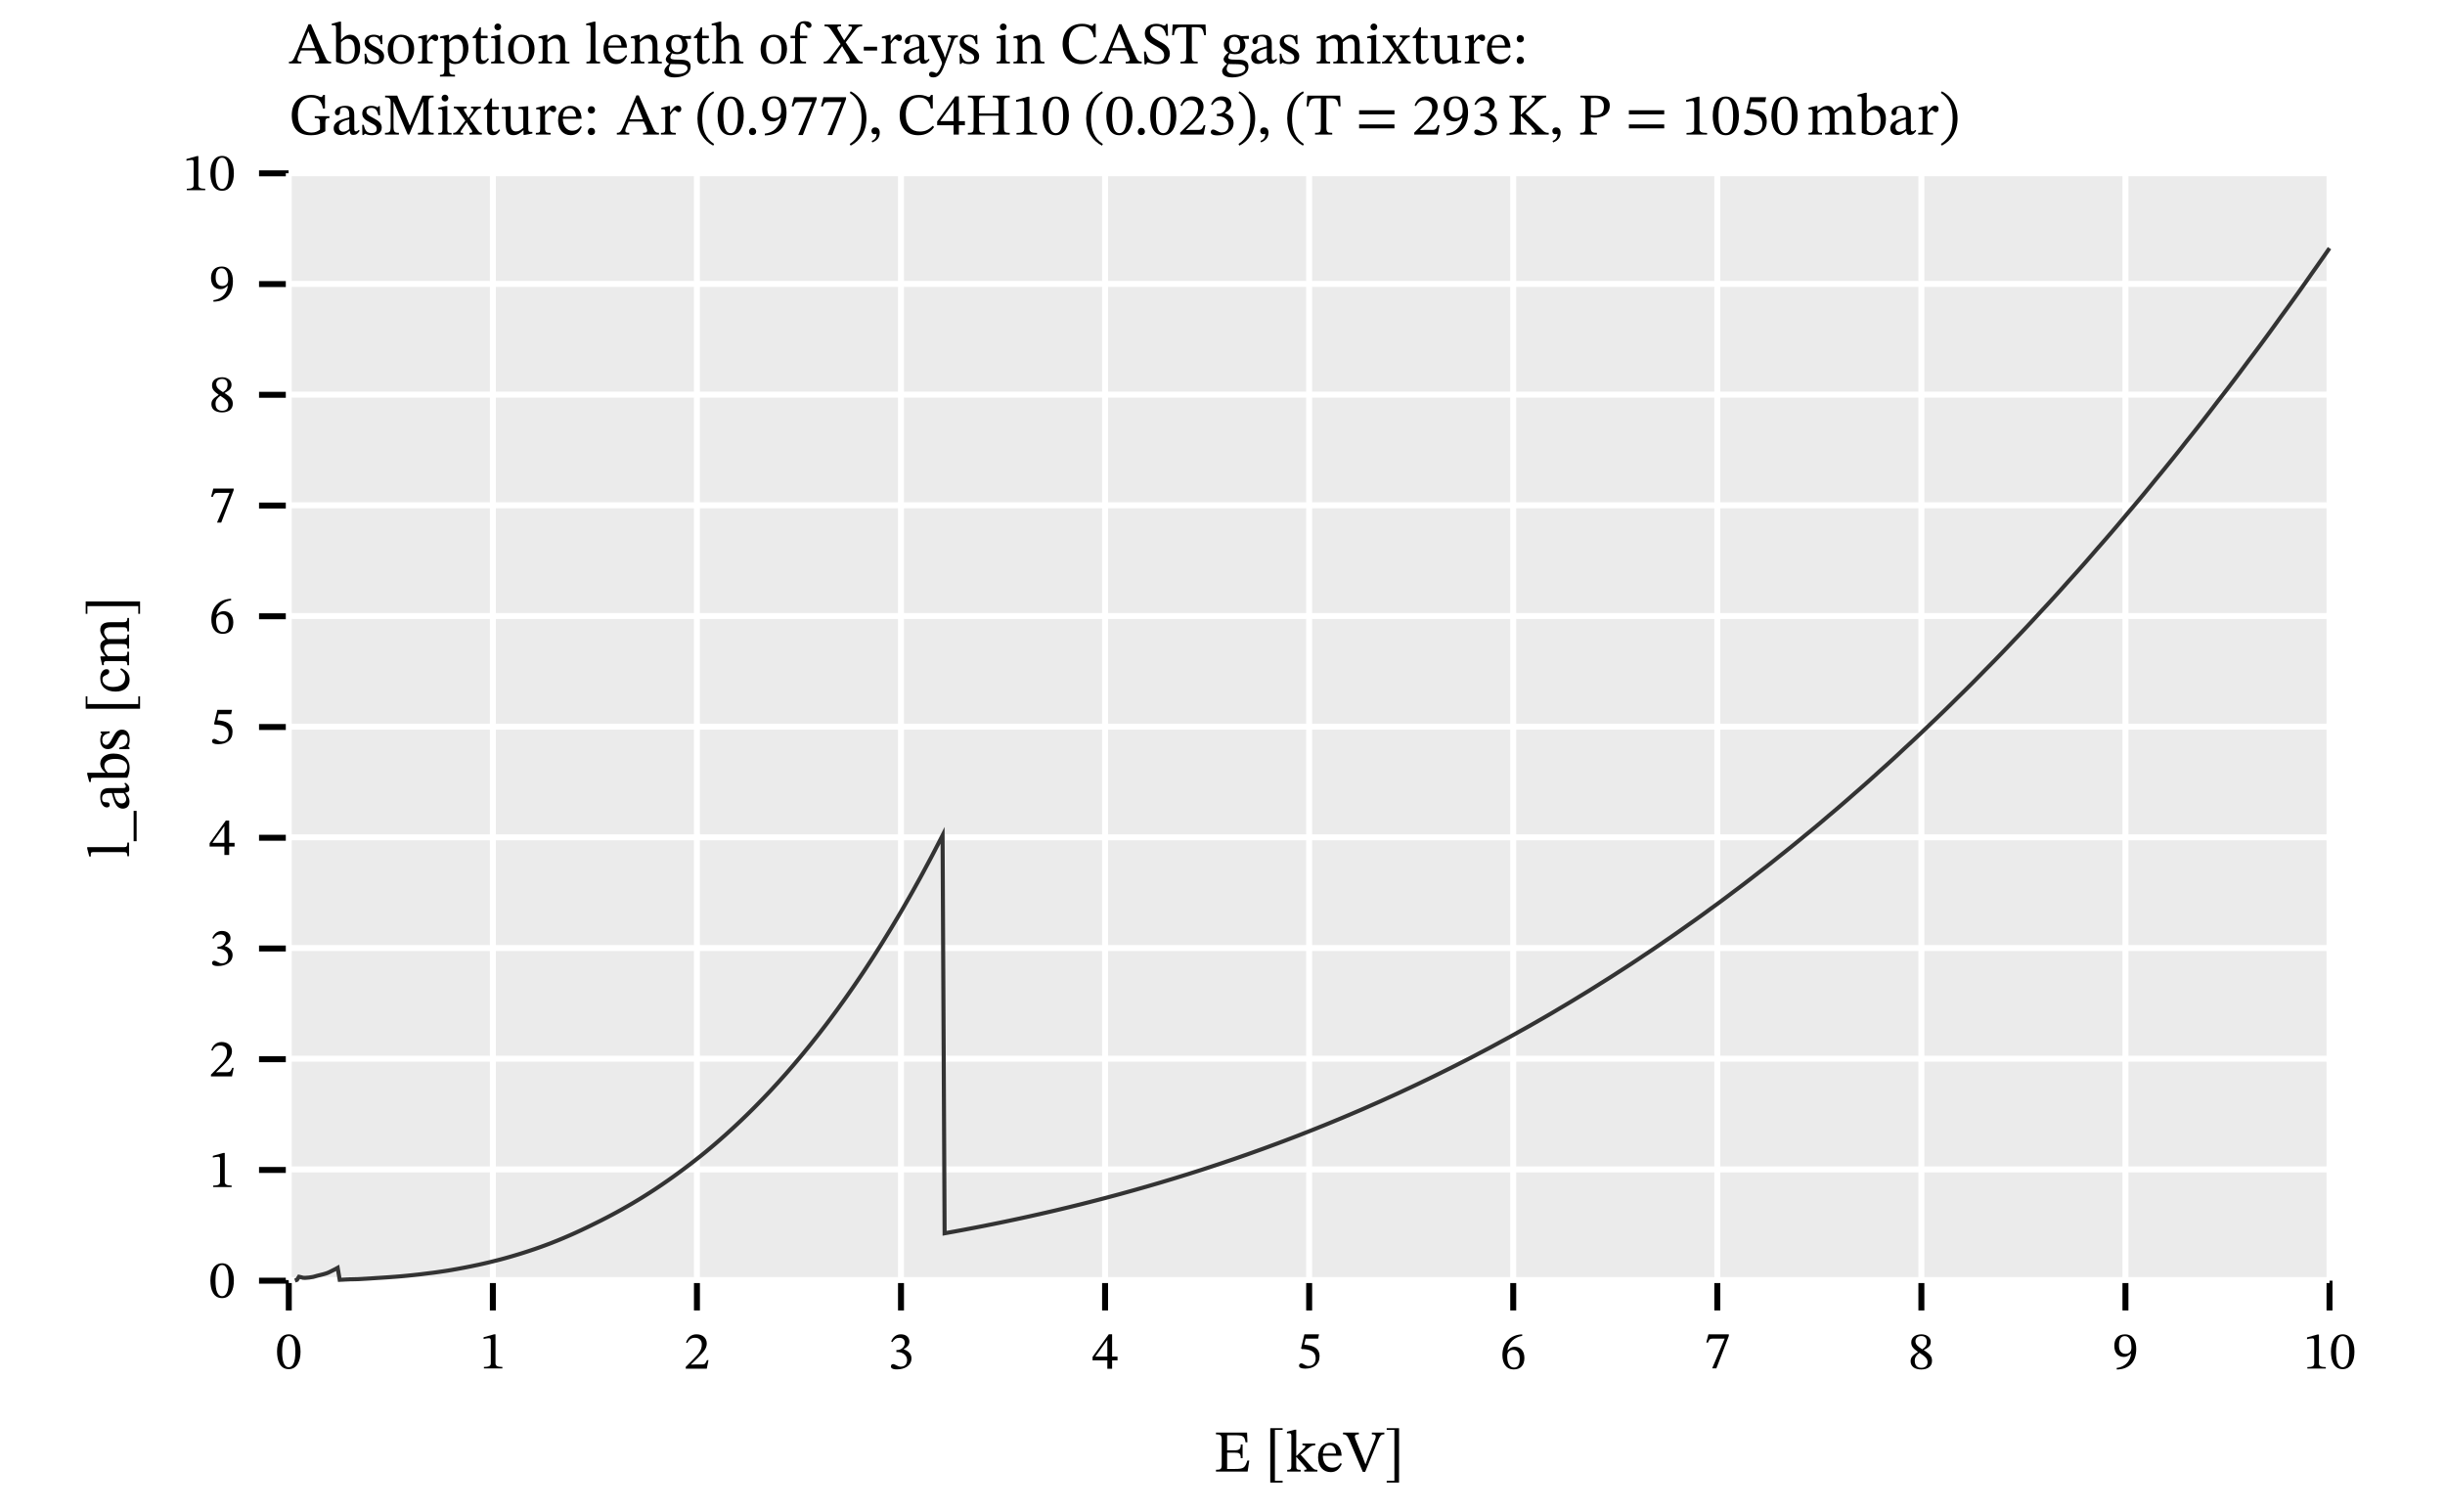 <?xml version="1.0" encoding="UTF-8" standalone="no"?>
<svg
   width="600pt"
   height="371pt"
   viewBox="0 0 600 371"
   version="1.1"
   id="svg243"
   sodipodi:docname="cast_gas_absorption_length.pdf"
   xmlns:inkscape="http://www.inkscape.org/namespaces/inkscape"
   xmlns:sodipodi="http://sodipodi.sourceforge.net/DTD/sodipodi-0.dtd"
   xmlns:xlink="http://www.w3.org/1999/xlink"
   xmlns="http://www.w3.org/2000/svg"
   xmlns:svg="http://www.w3.org/2000/svg">
  <sodipodi:namedview
     id="namedview243"
     pagecolor="#ffffff"
     bordercolor="#666666"
     borderopacity="1.0"
     inkscape:showpageshadow="2"
     inkscape:pageopacity="0.0"
     inkscape:pagecheckerboard="0"
     inkscape:deskcolor="#d1d1d1"
     inkscape:document-units="pt" />
  <defs
     id="defs67">
    <g
       id="g67">
      <g
         id="glyph-0-0">
        <path
           d="M 3.094 0 L 3.094 -0.438 C 2.422 -0.438 2.125 -0.531 2.125 -0.938 C 2.125 -1.188 2.203 -1.406 2.281 -1.641 L 2.938 -3.188 L 6.656 -3.188 L 7.234 -1.875 C 7.422 -1.438 7.484 -1.172 7.484 -0.969 C 7.484 -0.469 6.906 -0.438 6.469 -0.438 L 6.469 0 L 10.391 0 L 10.391 -0.438 C 9.594 -0.438 9.312 -0.766 8.891 -1.734 L 5.438 -9.625 L 4.844 -9.625 L 1.766 -2.328 C 1.062 -0.672 0.859 -0.438 0.047 -0.438 L 0.047 0 Z M 3.156 -3.766 L 4.797 -7.844 L 4.844 -7.844 L 6.438 -3.766 Z M 3.156 -3.766 "
           id="path1" />
      </g>
      <g
         id="glyph-0-1">
        <path
           d="M 2 -10.266 L 0.109 -9.766 L 0.109 -9.359 C 0.109 -9.359 0.297 -9.375 0.531 -9.375 C 1.078 -9.375 1.156 -9.266 1.156 -8.609 L 1.156 -0.438 C 1.516 -0.25 2.359 0.141 3.594 0.141 C 5.609 0.141 7.078 -1.219 7.078 -3.828 C 7.078 -5.719 6.094 -7.062 4.656 -7.062 C 3.688 -7.062 2.922 -6.438 2.422 -5.812 L 2.375 -5.812 L 2.375 -10.266 Z M 2.375 -5.172 C 2.641 -5.531 3.266 -6.062 4.016 -6.062 C 5.391 -6.062 5.766 -4.75 5.766 -3.359 C 5.766 -1.75 5.234 -0.453 3.859 -0.453 C 3.078 -0.453 2.641 -0.797 2.375 -1.141 Z M 2.375 -5.172 "
           id="path2" />
      </g>
      <g
         id="glyph-0-2">
        <path
           d="M 0.609 0.109 L 0.922 0.109 L 1.219 -0.219 L 1.25 -0.219 C 1.625 -0.062 2.062 0.156 2.906 0.156 C 4.219 0.156 5.359 -0.359 5.359 -1.734 C 5.359 -2.812 4.641 -3.344 3.312 -4.047 C 2.094 -4.672 1.609 -5.031 1.609 -5.594 C 1.609 -6.25 2.125 -6.562 2.797 -6.562 C 3.688 -6.562 4.219 -6.141 4.531 -4.75 L 4.938 -4.75 L 4.891 -6.984 L 4.594 -6.984 L 4.344 -6.672 L 4.328 -6.672 C 3.969 -6.859 3.531 -7.062 2.812 -7.062 C 1.562 -7.062 0.578 -6.422 0.578 -5.219 C 0.578 -4.141 1.172 -3.641 2.5 -2.969 C 3.859 -2.297 4.125 -2.016 4.125 -1.344 C 4.125 -0.656 3.609 -0.375 2.875 -0.375 C 1.797 -0.375 1.25 -0.891 0.953 -2.391 L 0.562 -2.391 Z M 0.609 0.109 "
           id="path3" />
      </g>
      <g
         id="glyph-0-3">
        <path
           d="M 3.75 0.141 C 5.641 0.141 6.984 -1.141 6.984 -3.578 C 6.984 -5.734 5.75 -7.062 3.75 -7.062 C 1.797 -7.062 0.5 -5.625 0.5 -3.516 C 0.5 -1.156 1.719 0.141 3.75 0.141 Z M 3.812 -0.438 C 2.562 -0.422 1.844 -1.391 1.844 -3.703 C 1.844 -5.578 2.594 -6.5 3.688 -6.5 C 4.984 -6.5 5.641 -5.297 5.641 -3.5 C 5.641 -1.141 5 -0.438 3.812 -0.438 Z M 3.812 -0.438 "
           id="path4" />
      </g>
      <g
         id="glyph-0-4">
        <path
           d="M 4.062 0 L 4.062 -0.422 C 2.969 -0.422 2.688 -0.562 2.688 -1.484 L 2.688 -4.797 C 3.047 -5.375 3.5 -6 3.844 -6 C 4.016 -6 4.312 -5.5 4.781 -5.5 C 5.109 -5.5 5.422 -5.734 5.422 -6.281 C 5.422 -6.781 5.156 -7.094 4.578 -7.094 C 3.891 -7.094 3.453 -6.594 2.703 -5.516 L 2.656 -5.516 L 2.656 -7.016 L 2.312 -7.016 L 0.516 -6.578 L 0.516 -6.172 C 0.516 -6.172 0.672 -6.203 0.953 -6.203 C 1.484 -6.203 1.484 -5.938 1.484 -5.406 L 1.484 -1.406 C 1.484 -0.594 1.375 -0.422 0.422 -0.422 L 0.422 0 Z M 4.062 0 "
           id="path5" />
      </g>
      <g
         id="glyph-0-5">
        <path
           d="M 4 3.203 L 4 2.781 C 2.859 2.781 2.594 2.594 2.594 1.641 L 2.594 -0.266 L 2.641 -0.266 C 3.062 0.031 3.562 0.141 4.109 0.141 C 5.859 0.141 7.297 -1.328 7.297 -3.797 C 7.297 -5.703 6.297 -7.062 4.859 -7.062 C 4 -7.062 3.297 -6.609 2.609 -5.797 L 2.562 -5.797 L 2.562 -7.016 L 2.203 -7.016 L 0.359 -6.609 L 0.359 -6.188 C 0.359 -6.188 0.641 -6.219 0.828 -6.219 C 1.312 -6.219 1.375 -6.016 1.375 -5.469 L 1.375 1.734 C 1.375 2.547 1.234 2.797 0.312 2.797 L 0.312 3.203 Z M 4.188 -0.422 C 3.375 -0.422 2.859 -1.078 2.594 -1.375 L 2.594 -5.172 C 2.859 -5.547 3.484 -6.062 4.266 -6.062 C 5.344 -6.062 5.984 -5.219 5.984 -3.391 C 5.984 -1.375 5.203 -0.422 4.188 -0.422 Z M 4.188 -0.422 "
           id="path6" />
      </g>
      <g
         id="glyph-0-6">
        <path
           d="M 4.266 -1.312 C 3.906 -0.906 3.703 -0.719 3.25 -0.719 C 2.672 -0.719 2.547 -1.062 2.547 -2.094 L 2.547 -6.203 L 4.188 -6.203 L 4.188 -6.812 L 2.547 -6.812 L 2.547 -8.875 L 2.188 -8.875 C 1.656 -7.641 1.219 -6.953 0.531 -6.531 L 0.531 -6.203 L 1.344 -6.203 L 1.344 -1.688 C 1.344 -0.375 1.766 0.141 2.734 0.141 C 3.672 0.141 3.969 -0.297 4.531 -1.078 Z M 4.266 -1.312 "
           id="path7" />
      </g>
      <g
         id="glyph-0-7">
        <path
           d="M 3.734 0 L 3.734 -0.406 C 2.766 -0.406 2.688 -0.625 2.688 -1.469 L 2.688 -7.016 L 2.312 -7.016 L 0.484 -6.609 L 0.484 -6.188 C 0.484 -6.188 0.641 -6.219 0.844 -6.219 C 1.266 -6.219 1.484 -6.156 1.484 -5.531 L 1.484 -1.469 C 1.484 -0.641 1.438 -0.406 0.469 -0.406 L 0.469 0 Z M 2.109 -8.141 C 2.625 -8.141 2.938 -8.531 2.938 -8.969 C 2.938 -9.406 2.625 -9.797 2.109 -9.797 C 1.594 -9.797 1.281 -9.406 1.281 -8.969 C 1.281 -8.531 1.609 -8.141 2.109 -8.141 Z M 2.109 -8.141 "
           id="path8" />
      </g>
      <g
         id="glyph-0-8">
        <path
           d="M 8.078 0 L 8.078 -0.406 C 7.094 -0.406 7 -0.656 7 -1.469 L 7 -4.469 C 7 -6.141 6.375 -7.062 5.047 -7.062 C 4.125 -7.062 3.484 -6.531 2.703 -5.828 L 2.641 -5.828 L 2.656 -7.016 L 2.328 -7.016 L 0.484 -6.594 L 0.484 -6.172 C 0.484 -6.172 0.625 -6.203 0.875 -6.203 C 1.266 -6.203 1.484 -6.078 1.484 -5.562 L 1.484 -1.469 C 1.484 -0.656 1.438 -0.406 0.469 -0.406 L 0.469 0 L 3.797 0 L 3.797 -0.406 C 2.75 -0.406 2.688 -0.656 2.688 -1.469 L 2.688 -5.203 C 3.125 -5.594 3.672 -6.125 4.453 -6.125 C 5.109 -6.125 5.797 -5.844 5.797 -4.109 L 5.797 -1.469 C 5.797 -0.656 5.75 -0.406 4.719 -0.406 L 4.719 0 Z M 8.078 0 "
           id="path9" />
      </g>
      <g
         id="glyph-0-9">
        <path
           d="M 3.781 0 L 3.781 -0.422 C 2.734 -0.422 2.656 -0.625 2.656 -1.469 L 2.656 -10.266 L 2.297 -10.266 L 0.375 -9.766 L 0.375 -9.375 C 0.375 -9.375 0.594 -9.391 0.844 -9.391 C 1.203 -9.391 1.453 -9.375 1.453 -8.766 L 1.453 -1.469 C 1.453 -0.656 1.391 -0.422 0.438 -0.422 L 0.438 0 Z M 3.781 0 "
           id="path10" />
      </g>
      <g
         id="glyph-0-10">
        <path
           d="M 3.594 0.141 C 5.094 0.141 5.797 -0.766 6.312 -1.875 L 6.031 -2.078 C 5.578 -1.469 5.125 -0.953 3.938 -0.953 C 2.75 -0.953 1.688 -1.891 1.656 -3.875 L 6.266 -3.875 C 6.203 -5.906 5.156 -7.062 3.562 -7.062 C 1.859 -7.062 0.5 -5.891 0.5 -3.469 C 0.5 -1.125 1.844 0.141 3.594 0.141 Z M 1.672 -4.406 C 1.781 -5.734 2.328 -6.469 3.344 -6.469 C 4.375 -6.469 4.859 -5.484 4.906 -4.406 Z M 1.672 -4.406 "
           id="path11" />
      </g>
      <g
         id="glyph-0-11">
        <path
           d="M 2.781 3.422 C 4.609 3.422 6.766 2.75 6.766 0.797 C 6.766 -0.875 5.375 -0.938 3.531 -0.938 C 2.203 -0.938 1.812 -1.078 1.812 -1.516 C 1.812 -1.766 2.047 -2.281 2.203 -2.484 C 2.578 -2.359 2.984 -2.266 3.453 -2.266 C 4.969 -2.266 6.016 -3.125 6.016 -4.484 C 6.016 -5.203 5.703 -5.688 5.5 -5.984 L 5.5 -6.047 L 6.859 -6.016 L 6.859 -6.797 L 5 -6.688 C 4.531 -6.922 3.984 -7.062 3.375 -7.062 C 1.828 -7.062 0.734 -6.141 0.734 -4.688 C 0.734 -3.734 1.156 -3.094 1.859 -2.703 L 1.859 -2.672 C 1.172 -2.156 0.672 -1.547 0.672 -1.016 C 0.672 -0.562 1.078 -0.141 1.484 0.031 L 1.484 0.094 C 0.703 0.844 0.312 1.344 0.312 1.812 C 0.312 2.625 0.875 3.422 2.781 3.422 Z M 1.844 0.141 C 2.047 0.141 2.328 0.156 3.484 0.172 C 3.531 0.172 3.578 0.172 3.625 0.172 C 4.594 0.188 6.016 0.203 6.016 1.203 C 6.016 1.828 5.344 2.594 3.625 2.594 C 2.141 2.594 1.438 2.172 1.438 1.328 C 1.438 1.016 1.547 0.688 1.844 0.141 Z M 3.469 -2.781 C 2.516 -2.781 2.016 -3.484 2.016 -4.75 C 2.016 -5.969 2.516 -6.531 3.266 -6.531 C 4.203 -6.531 4.734 -5.75 4.734 -4.562 C 4.734 -3.188 4.188 -2.781 3.469 -2.781 Z M 3.469 -2.781 "
           id="path12" />
      </g>
      <g
         id="glyph-0-12">
        <path
           d="M 8.094 0 L 8.094 -0.422 C 7.172 -0.422 7.016 -0.703 7.016 -1.469 L 7.016 -4.359 C 7.016 -5.562 6.734 -7.062 5.062 -7.062 C 4.297 -7.062 3.625 -6.719 2.703 -5.859 L 2.656 -5.859 L 2.656 -10.266 L 2.266 -10.266 L 0.312 -9.766 L 0.312 -9.359 C 0.312 -9.359 0.516 -9.375 0.734 -9.375 C 1.141 -9.375 1.453 -9.312 1.453 -8.797 L 1.453 -1.359 C 1.453 -0.531 1.188 -0.422 0.438 -0.422 L 0.438 0 L 3.734 0 L 3.734 -0.422 C 2.734 -0.422 2.656 -0.656 2.656 -1.406 L 2.656 -5.219 C 3.375 -5.875 3.906 -6.125 4.469 -6.125 C 5.641 -6.125 5.797 -5.125 5.797 -3.922 L 5.797 -1.406 C 5.797 -0.719 5.75 -0.422 4.75 -0.422 L 4.75 0 Z M 8.094 0 "
           id="path13" />
      </g>
      <g
         id="glyph-0-13">
        <path
           d="M 4.172 0 L 4.172 -0.422 C 2.969 -0.422 2.688 -0.594 2.688 -1.734 L 2.688 -6.203 L 4.469 -6.203 L 4.469 -6.812 L 2.688 -6.812 L 2.688 -8.172 C 2.688 -9.391 2.844 -9.828 3.391 -9.828 C 3.734 -9.828 3.938 -9.578 4.125 -9.297 C 4.344 -9.016 4.531 -8.734 4.922 -8.734 C 5.25 -8.734 5.516 -8.938 5.516 -9.359 C 5.516 -10.016 4.828 -10.375 3.891 -10.375 C 2.859 -10.375 2.344 -9.984 1.953 -9.312 C 1.609 -8.703 1.5 -8.125 1.484 -6.812 L 0.375 -6.812 L 0.375 -6.203 L 1.484 -6.203 L 1.484 -1.734 C 1.484 -0.594 1.328 -0.422 0.266 -0.422 L 0.266 0 Z M 4.172 0 "
           id="path14" />
      </g>
      <g
         id="glyph-0-14">
        <path
           d="M 9.594 0 L 9.594 -0.422 C 8.875 -0.438 8.578 -0.594 8.109 -1.297 L 5.438 -5.188 L 7.469 -7.828 C 8.266 -8.891 8.547 -9.094 9.484 -9.125 L 9.484 -9.562 L 6.141 -9.562 L 6.141 -9.125 C 6.844 -9.125 7 -9 7 -8.781 C 7 -8.547 6.844 -8.266 6.609 -7.891 L 5.078 -5.688 L 5.062 -5.688 L 4.234 -7.062 C 3.891 -7.75 3.375 -8.344 3.375 -8.703 C 3.375 -9 3.594 -9.125 4.125 -9.125 L 4.297 -9.125 L 4.297 -9.562 L 0.25 -9.562 L 0.25 -9.125 C 1.25 -9.125 1.391 -8.906 2.094 -7.891 L 4.172 -4.75 L 1.75 -1.578 C 1.047 -0.656 0.797 -0.453 0.031 -0.422 L 0.031 0 L 3.25 0 L 3.25 -0.422 C 2.469 -0.422 2.312 -0.578 2.312 -0.828 C 2.312 -1.109 2.609 -1.5 2.797 -1.75 L 4.547 -4.234 L 4.578 -4.234 L 5 -3.5 L 5.922 -2.062 C 6.297 -1.469 6.438 -1.141 6.438 -0.828 C 6.438 -0.516 6.234 -0.422 5.672 -0.422 L 5.531 -0.422 L 5.531 0 Z M 9.594 0 "
           id="path15" />
      </g>
      <g
         id="glyph-0-15">
        <path
           d="M 3.922 -3.172 L 3.922 -4.109 L 0.656 -4.109 L 0.656 -3.172 Z M 3.922 -3.172 "
           id="path16" />
      </g>
      <g
         id="glyph-0-16">
        <path
           d="M 2.281 0.109 C 3.219 0.109 3.734 -0.312 4.422 -0.906 L 4.484 -0.906 C 4.562 -0.266 4.719 0.078 5.359 0.078 C 6.094 0.078 6.438 -0.234 6.922 -0.938 L 6.703 -1.156 C 6.5 -0.953 6.297 -0.797 6.016 -0.797 C 5.719 -0.797 5.594 -0.922 5.594 -1.516 L 5.594 -4.812 C 5.594 -6.328 4.984 -7.062 3.406 -7.062 C 1.812 -7.062 0.844 -6.266 0.844 -5.453 C 0.844 -4.969 1.156 -4.75 1.453 -4.75 C 1.859 -4.75 2.094 -4.969 2.094 -5.422 C 2.094 -6.297 2.234 -6.609 3.062 -6.609 C 3.938 -6.609 4.375 -6.125 4.375 -4.859 L 4.375 -4.219 C 3.125 -3.828 0.547 -3.453 0.547 -1.531 C 0.547 -0.594 1.156 0.109 2.281 0.109 Z M 4.375 -1.344 C 3.891 -0.938 3.359 -0.703 2.875 -0.703 C 2.25 -0.703 1.828 -1.156 1.828 -1.875 C 1.828 -3.016 3.062 -3.406 4.375 -3.734 Z M 4.375 -1.344 "
           id="path17" />
      </g>
      <g
         id="glyph-0-17">
        <path
           d="M 1.125 3.422 C 2.359 3.422 3.062 2.547 3.906 0.312 L 6.172 -5.641 C 6.375 -6.219 6.594 -6.453 7.172 -6.453 L 7.172 -6.875 L 4.703 -6.875 L 4.703 -6.453 C 5.172 -6.453 5.516 -6.391 5.516 -6.094 C 5.516 -6 5.469 -5.828 5.438 -5.734 L 4.031 -1.516 L 3.922 -1.516 L 3.734 -2.219 L 2.312 -5.422 C 2.219 -5.625 2.109 -5.875 2.109 -6.062 C 2.109 -6.312 2.281 -6.438 2.938 -6.438 L 2.938 -6.875 L -0.172 -6.875 L -0.172 -6.453 C 0.344 -6.453 0.547 -6.266 0.703 -5.938 L 2.844 -1.266 C 3.016 -0.875 3.266 -0.266 3.266 -0.078 C 3.266 0.344 2.406 2.359 1.875 2.359 C 1.672 2.359 1.25 2.031 0.75 2.031 C 0.375 2.031 0.094 2.219 0.094 2.656 C 0.094 3.219 0.531 3.422 1.125 3.422 Z M 1.125 3.422 "
           id="path18" />
      </g>
      <g
         id="glyph-0-18">
        <path
           d="M 5.297 0.156 C 7.203 0.156 8.406 -0.688 9.188 -1.859 L 8.844 -2.172 C 8.031 -1.281 7.062 -0.75 5.719 -0.75 C 3.672 -0.75 2.234 -2 2.234 -4.922 C 2.234 -7.5 3.422 -9.109 5.516 -9.109 C 7.016 -9.109 8.047 -8.312 8.359 -6.406 L 8.859 -6.406 L 8.859 -9.734 L 8.422 -9.734 C 8.25 -9.438 8.156 -9.203 7.922 -9.203 C 7.562 -9.203 7.031 -9.734 5.5 -9.734 C 2.703 -9.734 0.734 -7.938 0.734 -4.766 C 0.734 -1.938 2.297 0.156 5.297 0.156 Z M 5.297 0.156 "
           id="path19" />
      </g>
      <g
         id="glyph-0-19">
        <path
           d="M 1.094 0.219 C 1.109 -0.078 1.281 -0.266 1.484 -0.266 C 1.812 -0.266 2.391 0.172 3.906 0.172 C 5.594 0.172 6.859 -0.734 6.859 -2.422 C 6.859 -4.156 5.406 -4.812 4.109 -5.547 C 3.031 -6.172 1.984 -6.688 1.984 -7.781 C 1.984 -8.688 2.547 -9.156 3.531 -9.156 C 5 -9.172 5.562 -8.391 5.969 -6.797 L 6.406 -6.797 L 6.297 -9.703 L 5.922 -9.703 C 5.844 -9.391 5.703 -9.281 5.469 -9.281 C 5.125 -9.281 4.797 -9.734 3.484 -9.734 C 1.969 -9.719 0.719 -8.906 0.719 -7.375 C 0.719 -5.844 1.891 -5.156 3.062 -4.484 C 4.25 -3.797 5.469 -3.281 5.469 -2 C 5.469 -0.906 4.781 -0.469 3.688 -0.469 C 2.219 -0.453 1.469 -0.922 0.953 -2.922 L 0.516 -2.922 L 0.641 0.219 Z M 1.094 0.219 "
           id="path20" />
      </g>
      <g
         id="glyph-0-20">
        <path
           d="M 6.5 0 L 6.5 -0.438 C 5.25 -0.438 5.062 -0.578 5.062 -1.906 L 5.062 -8.906 L 5.984 -8.906 C 7.594 -8.906 7.766 -8.531 8.094 -6.938 L 8.531 -6.938 L 8.422 -9.562 L 0.375 -9.562 L 0.219 -6.938 L 0.672 -6.938 C 0.969 -8.531 1.172 -8.906 2.781 -8.906 L 3.703 -8.906 L 3.703 -1.906 C 3.703 -0.578 3.5 -0.438 2.281 -0.438 L 2.281 0 Z M 6.5 0 "
           id="path21" />
      </g>
      <g
         id="glyph-0-21">
        <path
           d="M 8 0 L 8 -0.422 C 6.953 -0.422 6.875 -0.688 6.875 -1.688 L 6.875 -5.219 C 7.359 -5.625 7.953 -6.125 8.547 -6.125 C 9.234 -6.125 9.797 -5.797 9.797 -4.484 L 9.797 -1.688 C 9.797 -0.797 9.766 -0.422 8.766 -0.422 L 8.766 0 L 12.062 0 L 12.062 -0.422 C 11.062 -0.422 11.016 -0.766 11.016 -1.688 L 11.016 -4.656 C 11.016 -6.422 10.266 -7.062 9.141 -7.062 C 8.359 -7.062 7.625 -6.641 6.828 -5.844 L 6.766 -5.844 C 6.469 -6.547 5.984 -7.062 5.156 -7.062 C 4.156 -7.062 3.484 -6.516 2.703 -5.828 L 2.641 -5.828 L 2.641 -7.016 L 2.297 -7.016 L 0.484 -6.594 L 0.484 -6.172 C 0.484 -6.172 0.656 -6.203 0.875 -6.203 C 1.281 -6.203 1.484 -6.062 1.484 -5.547 L 1.484 -1.469 C 1.484 -0.594 1.375 -0.422 0.469 -0.422 L 0.469 0 L 3.781 0 L 3.781 -0.422 C 2.875 -0.422 2.688 -0.594 2.688 -1.406 L 2.688 -5.188 C 3.094 -5.594 3.75 -6.125 4.516 -6.125 C 5.172 -6.125 5.672 -5.797 5.672 -4.562 L 5.672 -1.688 C 5.672 -0.672 5.594 -0.422 4.547 -0.422 L 4.547 0 Z M 8 0 "
           id="path22" />
      </g>
      <g
         id="glyph-0-22">
        <path
           d="M 7.016 0 L 7.016 -0.422 C 6.469 -0.422 6.25 -0.688 5.844 -1.266 L 4.062 -3.797 L 5.594 -5.781 C 5.938 -6.203 6.266 -6.453 6.766 -6.453 L 6.766 -6.875 L 4.359 -6.875 L 4.359 -6.469 C 4.828 -6.469 4.953 -6.344 4.953 -6.125 C 4.953 -5.891 4.828 -5.672 4.438 -5.141 L 3.75 -4.141 L 3.688 -4.141 L 3.344 -4.781 C 2.844 -5.594 2.594 -5.906 2.594 -6.141 C 2.594 -6.359 2.828 -6.469 3.281 -6.469 L 3.281 -6.875 L 0.156 -6.875 L 0.156 -6.453 C 0.75 -6.453 0.938 -6.312 1.438 -5.594 L 2.953 -3.422 L 1.203 -1.156 C 0.734 -0.578 0.469 -0.422 -0.031 -0.422 L -0.031 0 L 2.406 0 L 2.406 -0.422 C 1.922 -0.422 1.75 -0.484 1.75 -0.641 C 1.75 -0.75 1.953 -1.016 2.094 -1.25 L 3.281 -2.969 L 3.344 -2.969 L 3.641 -2.453 L 4.547 -1.047 C 4.625 -0.938 4.656 -0.844 4.656 -0.734 C 4.656 -0.5 4.484 -0.422 3.969 -0.422 L 3.969 0 Z M 7.016 0 "
           id="path23" />
      </g>
      <g
         id="glyph-0-23">
        <path
           d="M 3.234 0.141 C 4.156 0.141 4.844 -0.297 5.609 -1.047 L 5.688 -1.047 L 5.688 0.078 L 6.016 0.078 L 7.859 -0.266 L 7.859 -0.656 L 7.703 -0.656 C 7.016 -0.656 6.844 -0.75 6.844 -1.609 L 6.844 -6.953 L 6.484 -6.953 L 4.453 -6.734 L 4.453 -6.328 C 5.375 -6.328 5.625 -6.25 5.625 -5.484 L 5.625 -1.656 C 5.047 -1.156 4.578 -0.781 3.844 -0.781 C 3.078 -0.781 2.531 -1.219 2.531 -2.703 L 2.531 -6.953 L 2.219 -6.953 L 0.328 -6.734 L 0.328 -6.328 C 1.125 -6.312 1.328 -6.25 1.328 -5.469 L 1.328 -2.516 C 1.328 -0.531 2.016 0.141 3.234 0.141 Z M 3.234 0.141 "
           id="path24" />
      </g>
      <g
         id="glyph-0-24">
        <path
           d="M 1.906 0.109 C 2.484 0.109 2.812 -0.281 2.812 -0.734 C 2.812 -1.219 2.484 -1.656 1.922 -1.656 C 1.375 -1.656 1.047 -1.234 1.047 -0.734 C 1.047 -0.25 1.328 0.109 1.906 0.109 Z M 1.906 -5.172 C 2.484 -5.172 2.812 -5.578 2.812 -6.016 C 2.812 -6.516 2.484 -6.953 1.922 -6.953 C 1.375 -6.953 1.047 -6.531 1.047 -6.031 C 1.047 -5.547 1.328 -5.172 1.906 -5.172 Z M 1.906 -5.172 "
           id="path25" />
      </g>
      <g
         id="glyph-0-25">
        <path
           d="M 5.375 0.156 C 6.984 0.156 7.922 -0.219 8.969 -0.828 L 8.969 -2.938 C 8.969 -3.844 9.156 -4.047 9.969 -4.047 L 9.969 -4.516 L 6.375 -4.516 L 6.375 -4.047 C 7.484 -4.047 7.656 -3.844 7.656 -2.797 L 7.656 -1.219 C 7.062 -0.781 6.484 -0.5 5.594 -0.5 C 3.5 -0.5 2.234 -1.953 2.234 -4.922 C 2.234 -7.484 3.438 -9.109 5.484 -9.109 C 7.031 -9.109 8.047 -8.328 8.375 -6.406 L 8.875 -6.406 L 8.875 -9.734 L 8.453 -9.734 C 8.266 -9.406 8.172 -9.203 7.922 -9.203 C 7.562 -9.203 7.062 -9.734 5.469 -9.734 C 2.734 -9.734 0.734 -7.969 0.734 -4.75 C 0.734 -1.625 2.297 0.156 5.375 0.156 Z M 5.375 0.156 "
           id="path26" />
      </g>
      <g
         id="glyph-0-26">
        <path
           d="M 3.828 0 L 3.828 -0.438 C 2.719 -0.438 2.5 -0.625 2.5 -2.125 L 2.5 -7.984 L 2.562 -7.984 L 6 0 L 6.344 0 L 9.734 -8 L 9.797 -8 L 9.797 -1.734 C 9.797 -0.672 9.609 -0.438 8.5 -0.438 L 8.5 0 L 12.359 0 L 12.359 -0.438 C 11.312 -0.438 11.078 -0.672 11.078 -1.734 L 11.078 -7.797 C 11.078 -8.875 11.312 -9.125 12.344 -9.125 L 12.344 -9.562 L 9.594 -9.562 L 6.531 -2.234 L 6.469 -2.234 L 3.406 -9.562 L 0.438 -9.562 L 0.438 -9.125 C 1.578 -9.125 1.797 -8.875 1.797 -7.781 L 1.797 -2.125 C 1.797 -0.625 1.578 -0.438 0.406 -0.438 L 0.406 0 Z M 3.828 0 "
           id="path27" />
      </g>
      <g
         id="glyph-0-27">
        <path
           d="M 4.531 2.297 C 2.422 0.906 1.625 -1.062 1.625 -3.984 C 1.625 -6.875 2.422 -8.828 4.531 -10.234 L 4.312 -10.625 C 1.969 -9.422 0.438 -7.156 0.438 -3.984 C 0.438 -0.781 1.969 1.5 4.312 2.703 Z M 4.531 2.297 "
           id="path28" />
      </g>
      <g
         id="glyph-0-28">
        <path
           d="M 3.594 0.156 C 5.875 0.156 6.812 -2.125 6.812 -4.609 C 6.812 -7.609 5.5 -9.344 3.625 -9.344 C 1.516 -9.344 0.391 -7.422 0.391 -4.656 C 0.391 -2.078 1.25 0.156 3.594 0.156 Z M 3.594 -0.359 C 2.422 -0.359 1.797 -1.766 1.797 -4.578 C 1.797 -7.469 2.422 -8.844 3.578 -8.844 C 4.766 -8.844 5.391 -7.484 5.391 -4.531 C 5.391 -1.734 4.75 -0.359 3.594 -0.359 Z M 3.594 -0.359 "
           id="path29" />
      </g>
      <g
         id="glyph-0-29">
        <path
           d="M 1.766 0.109 C 2.344 0.109 2.656 -0.281 2.656 -0.734 C 2.656 -1.219 2.344 -1.656 1.781 -1.656 C 1.234 -1.656 0.906 -1.234 0.906 -0.734 C 0.906 -0.25 1.172 0.109 1.766 0.109 Z M 1.766 0.109 "
           id="path30" />
      </g>
      <g
         id="glyph-0-30">
        <path
           d="M 1.234 0.188 C 4.453 0.156 6.547 -1.688 6.547 -5.438 C 6.547 -7.594 5.656 -9.391 3.484 -9.391 C 1.656 -9.391 0.562 -8.25 0.562 -6.281 C 0.562 -4.359 1.594 -3.234 3.188 -3.234 C 3.906 -3.234 4.438 -3.531 5.094 -4.125 L 5.172 -4.109 C 4.859 -1.766 3.219 -0.469 1.203 -0.234 Z M 3.625 -4.094 C 2.422 -4.094 1.828 -5.016 1.828 -6.375 C 1.828 -8.234 2.484 -8.906 3.438 -8.906 C 4.719 -8.906 5.234 -7.609 5.234 -5.797 C 5.234 -4.531 4.469 -4.094 3.625 -4.094 Z M 3.625 -4.094 "
           id="path31" />
      </g>
      <g
         id="glyph-0-31">
        <path
           d="M 3.344 0.109 L 6.75 -8.719 L 6.75 -9.172 L 1.188 -9.172 L 0.609 -6.938 L 1.062 -6.891 C 1.453 -7.844 1.578 -7.984 2.391 -7.984 L 5.625 -7.984 L 2.203 0.109 Z M 3.344 0.109 "
           id="path32" />
      </g>
      <g
         id="glyph-0-32">
        <path
           d="M 0.688 2.703 C 3.031 1.5 4.547 -0.781 4.547 -3.984 C 4.547 -7.156 3.031 -9.422 0.688 -10.625 L 0.453 -10.234 C 2.578 -8.828 3.359 -6.875 3.359 -3.984 C 3.359 -1.062 2.578 0.906 0.453 2.297 Z M 0.688 2.703 "
           id="path33" />
      </g>
      <g
         id="glyph-0-33">
        <path
           d="M 1.016 1.922 C 1.594 1.656 2.828 1.156 2.828 -0.484 C 2.828 -1.281 2.422 -1.766 1.703 -1.766 C 1.125 -1.766 0.797 -1.375 0.797 -0.906 C 0.797 -0.484 1.031 -0.109 1.594 -0.109 C 1.766 -0.109 1.891 -0.141 2.047 -0.203 C 2.047 0.969 1.375 1.328 0.844 1.562 Z M 1.016 1.922 "
           id="path34" />
      </g>
      <g
         id="glyph-0-34">
        <path
           d="M 5.516 0 L 5.516 -2.297 L 7 -2.297 L 7 -3.297 L 5.516 -3.297 L 5.516 -9.375 L 4.625 -9.375 L 0.188 -3.219 L 0.188 -2.297 L 4.219 -2.297 L 4.219 0 Z M 0.984 -3.359 L 4.156 -7.797 L 4.219 -7.797 L 4.219 -3.297 L 0.984 -3.297 Z M 0.984 -3.359 "
           id="path35" />
      </g>
      <g
         id="glyph-0-35">
        <path
           d="M 4.703 0 L 4.703 -0.438 C 3.391 -0.438 3.266 -0.625 3.266 -1.906 L 3.266 -4.625 L 8.047 -4.625 L 8.047 -1.906 C 8.047 -0.641 7.922 -0.438 6.641 -0.438 L 6.641 0 L 10.797 0 L 10.797 -0.438 C 9.469 -0.438 9.375 -0.641 9.375 -1.906 L 9.375 -7.641 C 9.375 -8.781 9.406 -9.125 10.797 -9.125 L 10.797 -9.562 L 6.641 -9.562 L 6.641 -9.125 C 7.969 -9.125 8.047 -8.766 8.047 -7.641 L 8.047 -5.188 L 3.266 -5.188 L 3.266 -7.641 C 3.266 -8.766 3.312 -9.125 4.703 -9.125 L 4.703 -9.562 L 0.531 -9.562 L 0.531 -9.125 C 1.859 -9.125 1.938 -8.766 1.938 -7.641 L 1.938 -1.906 C 1.938 -0.609 1.828 -0.438 0.531 -0.438 L 0.531 0 Z M 4.703 0 "
           id="path36" />
      </g>
      <g
         id="glyph-0-36">
        <path
           d="M 6.203 0 L 6.203 -0.406 C 4.859 -0.406 4.328 -0.672 4.328 -1.375 L 4.328 -9.297 L 3.906 -9.297 L 1.078 -8.5 L 1.078 -8.016 C 1.531 -8.156 2.266 -8.25 2.562 -8.25 C 2.922 -8.25 3.047 -8.047 3.047 -7.531 L 3.047 -1.375 C 3.047 -0.656 2.531 -0.406 1.156 -0.406 L 1.156 0 Z M 6.203 0 "
           id="path37" />
      </g>
      <g
         id="glyph-0-37">
        <path
           d="M 6.281 0 L 6.75 -2.328 L 6.328 -2.328 C 6 -1.453 5.797 -1.156 5.031 -1.156 L 3.016 -1.156 L 2 -1.109 L 2 -1.172 L 3.906 -3 C 5.453 -4.547 6.281 -5.562 6.281 -6.859 C 6.281 -8.375 5.141 -9.375 3.484 -9.375 C 2.078 -9.375 1.094 -8.547 0.641 -7.141 L 0.984 -7 C 1.531 -8.094 2.172 -8.422 3.109 -8.422 C 4.234 -8.422 4.938 -7.719 4.938 -6.641 C 4.938 -5.109 4.203 -4.188 2.766 -2.703 L 0.547 -0.5 L 0.547 0 Z M 6.281 0 "
           id="path38" />
      </g>
      <g
         id="glyph-0-38">
        <path
           d="M 2.484 0.188 C 4.609 0.188 6.453 -0.828 6.453 -2.828 C 6.453 -4.109 5.484 -4.891 4.328 -5.25 L 4.328 -5.297 C 5.234 -5.875 5.891 -6.422 5.891 -7.422 C 5.891 -8.531 5.031 -9.375 3.547 -9.375 C 2.359 -9.375 1.453 -8.703 0.922 -7.438 L 1.25 -7.25 C 1.75 -8.016 2.281 -8.422 3.156 -8.422 C 4.062 -8.422 4.641 -7.922 4.641 -7.062 C 4.641 -5.891 3.609 -5.094 2.625 -5.094 L 2.344 -5.094 L 2.344 -4.531 L 2.641 -4.531 C 4.031 -4.531 5.266 -3.688 5.266 -2.391 C 5.266 -0.953 4.375 -0.531 3.469 -0.531 C 2.719 -0.531 2 -1.25 1.422 -1.25 C 1.047 -1.25 0.859 -0.922 0.859 -0.609 C 0.859 -0.234 1.172 0.188 2.484 0.188 Z M 2.484 0.188 "
           id="path39" />
      </g>
      <g
         id="glyph-0-39">
        <path
           d="M 9.578 -4.969 L 9.578 -5.969 L 0.906 -5.969 L 0.906 -4.969 Z M 9.578 -1.531 L 9.578 -2.5 L 0.906 -2.5 L 0.906 -1.531 Z M 9.578 -1.531 "
           id="path40" />
      </g>
      <g
         id="glyph-0-40" />
      <g
         id="glyph-0-41">
        <path
           d="M 4.688 0 L 4.688 -0.438 C 3.406 -0.438 3.266 -0.688 3.266 -1.906 L 3.266 -4.531 L 3.391 -4.531 L 4.672 -3.25 C 6.141 -1.797 6.781 -1.203 6.781 -0.734 C 6.781 -0.516 6.625 -0.438 6.219 -0.438 L 5.922 -0.438 L 5.922 0 L 10.125 0 L 10.125 -0.438 C 9.406 -0.438 9.094 -0.609 8.609 -1.062 L 4.438 -5.172 L 7.594 -8.109 C 8.375 -8.844 8.672 -9.078 9.5 -9.125 L 9.5 -9.562 L 5.938 -9.562 L 5.938 -9.125 L 6.172 -9.125 C 6.578 -9.125 6.719 -8.969 6.719 -8.672 C 6.719 -8.234 6.359 -7.844 5.688 -7.203 L 3.328 -4.906 L 3.266 -4.906 L 3.266 -7.641 C 3.266 -8.766 3.297 -9.125 4.688 -9.125 L 4.688 -9.562 L 0.5 -9.562 L 0.5 -9.125 C 1.875 -9.125 1.938 -8.766 1.938 -7.641 L 1.938 -1.906 C 1.938 -0.625 1.812 -0.438 0.5 -0.438 L 0.5 0 Z M 4.688 0 "
           id="path41" />
      </g>
      <g
         id="glyph-0-42">
        <path
           d="M 4.75 0 L 4.75 -0.438 C 3.562 -0.438 3.266 -0.594 3.266 -1.797 L 3.266 -4.281 C 3.438 -4.203 3.812 -4.156 4.109 -4.156 C 6.016 -4.156 7.906 -4.875 7.906 -7.141 C 7.906 -9.078 6.188 -9.562 4.328 -9.562 L 0.703 -9.562 L 0.703 -9.125 C 1.625 -9.125 1.938 -8.953 1.938 -8.109 L 1.938 -1.844 C 1.938 -0.625 1.781 -0.438 0.641 -0.438 L 0.641 0 Z M 4.062 -4.75 C 3.766 -4.75 3.438 -4.781 3.266 -4.812 L 3.266 -8.938 C 3.578 -8.953 3.859 -8.984 4.141 -8.984 C 5.719 -8.984 6.469 -8.25 6.469 -6.938 C 6.469 -5.25 5.625 -4.75 4.062 -4.75 Z M 4.062 -4.75 "
           id="path42" />
      </g>
      <g
         id="glyph-0-43">
        <path
           d="M 2.531 0.188 C 4.844 0.188 6.438 -0.953 6.438 -3.188 C 6.438 -5.469 4.656 -6.156 2.25 -6.328 L 2.641 -7.984 L 6.062 -7.984 L 6.297 -9.172 L 2.312 -9.172 L 1.406 -5.375 L 1.578 -5.156 C 3.5 -5.109 5.375 -4.75 5.375 -2.609 C 5.375 -1.094 4.469 -0.531 3.438 -0.531 C 2.5 -0.531 2.016 -1.25 1.438 -1.25 C 1.078 -1.25 0.859 -0.953 0.859 -0.625 C 0.859 -0.094 1.406 0.188 2.531 0.188 Z M 2.531 0.188 "
           id="path43" />
      </g>
      <g
         id="glyph-0-44">
        <path
           d="M 8.297 0 L 8.703 -2.703 L 8.234 -2.703 C 7.672 -0.969 7.406 -0.625 5.156 -0.641 L 3.266 -0.641 L 3.266 -4.641 L 4.969 -4.641 C 6.312 -4.641 6.609 -4.484 6.609 -3.281 L 7.062 -3.281 L 7.062 -6.656 L 6.609 -6.656 C 6.609 -5.484 6.312 -5.203 4.969 -5.203 L 3.266 -5.203 L 3.266 -8.906 L 5.406 -8.906 C 7.203 -8.906 7.562 -8.625 7.781 -7.172 L 8.25 -7.172 L 8.156 -9.562 L 0.531 -9.562 L 0.531 -9.125 C 1.703 -9.125 1.938 -8.891 1.938 -7.781 L 1.938 -1.719 C 1.938 -0.578 1.703 -0.438 0.531 -0.438 L 0.531 0 Z M 8.297 0 "
           id="path44" />
      </g>
      <g
         id="glyph-0-45">
        <path
           d="M 4.359 2.703 L 4.359 2.266 L 2.469 2.266 L 2.469 -10.219 L 4.359 -10.219 L 4.359 -10.641 L 1.328 -10.641 L 1.328 2.703 Z M 4.359 2.703 "
           id="path45" />
      </g>
      <g
         id="glyph-0-46">
        <path
           d="M 3.734 0 L 3.734 -0.422 C 2.828 -0.422 2.656 -0.578 2.656 -1.328 L 2.656 -3.531 L 2.75 -3.531 L 5.031 -0.953 C 5.109 -0.875 5.188 -0.734 5.188 -0.594 C 5.188 -0.469 5.047 -0.422 4.625 -0.422 L 4.625 0 L 7.844 0 L 7.844 -0.422 C 7.234 -0.422 7 -0.469 6.297 -1.266 L 3.734 -4.141 L 4.469 -4.75 C 6.109 -6.188 6.375 -6.438 7.312 -6.438 L 7.312 -6.875 L 4.172 -6.875 L 4.172 -6.438 C 4.734 -6.438 4.891 -6.375 4.891 -6.188 C 4.891 -5.953 4.688 -5.781 4.625 -5.719 L 2.75 -3.859 L 2.656 -3.859 L 2.656 -10.266 L 2.266 -10.266 L 0.375 -9.766 L 0.375 -9.375 C 0.375 -9.375 0.672 -9.391 0.875 -9.391 C 1.359 -9.391 1.453 -9.266 1.453 -8.656 L 1.453 -1.375 C 1.453 -0.578 1.312 -0.422 0.438 -0.422 L 0.438 0 Z M 3.734 0 "
           id="path46" />
      </g>
      <g
         id="glyph-0-47">
        <path
           d="M 5.297 0.078 L 8.297 -7.234 C 8.984 -8.875 9.172 -9.125 10 -9.125 L 10 -9.562 L 6.938 -9.562 L 6.938 -9.125 C 7.625 -9.125 7.906 -9.016 7.906 -8.625 C 7.906 -8.359 7.844 -8.125 7.75 -7.906 L 5.922 -3.281 L 5.406 -1.828 L 5.344 -1.828 L 4.766 -3.359 L 3.016 -7.688 C 2.844 -8.109 2.766 -8.375 2.766 -8.562 C 2.766 -9.109 3.375 -9.125 3.75 -9.125 L 3.75 -9.562 L -0.141 -9.562 L -0.141 -9.125 C 0.641 -9.125 0.953 -8.766 1.375 -7.797 L 4.719 0.078 Z M 5.297 0.078 "
           id="path47" />
      </g>
      <g
         id="glyph-0-48">
        <path
           d="M 3.719 2.703 L 3.719 -10.641 L 0.688 -10.641 L 0.688 -10.219 L 2.578 -10.219 L 2.578 2.266 L 0.688 2.266 L 0.688 2.703 Z M 3.719 2.703 "
           id="path48" />
      </g>
      <g
         id="glyph-1-0">
        <path
           d="M 3.234 0.141 C 5.297 0.141 6.125 -1.906 6.125 -4.156 C 6.125 -6.844 4.953 -8.406 3.266 -8.406 C 1.359 -8.406 0.359 -6.672 0.359 -4.188 C 0.359 -1.875 1.125 0.141 3.234 0.141 Z M 3.234 -0.328 C 2.188 -0.328 1.609 -1.578 1.609 -4.125 C 1.609 -6.719 2.188 -7.969 3.219 -7.969 C 4.297 -7.969 4.859 -6.734 4.859 -4.078 C 4.859 -1.562 4.266 -0.328 3.234 -0.328 Z M 3.234 -0.328 "
           id="path49" />
      </g>
      <g
         id="glyph-1-1">
        <path
           d="M 5.578 0 L 5.578 -0.359 C 4.375 -0.359 3.891 -0.609 3.891 -1.25 L 3.891 -8.359 L 3.516 -8.359 L 0.969 -7.641 L 0.969 -7.219 C 1.375 -7.344 2.047 -7.422 2.297 -7.422 C 2.625 -7.422 2.734 -7.234 2.734 -6.781 L 2.734 -1.25 C 2.734 -0.594 2.281 -0.359 1.047 -0.359 L 1.047 0 Z M 5.578 0 "
           id="path50" />
      </g>
      <g
         id="glyph-1-2">
        <path
           d="M 5.656 0 L 6.078 -2.094 L 5.703 -2.094 C 5.391 -1.312 5.219 -1.031 4.531 -1.031 L 2.703 -1.031 L 1.797 -1 L 1.797 -1.062 L 3.516 -2.703 C 4.906 -4.094 5.656 -5 5.656 -6.172 C 5.656 -7.547 4.625 -8.438 3.141 -8.438 C 1.875 -8.438 0.984 -7.703 0.578 -6.422 L 0.891 -6.297 C 1.375 -7.281 1.953 -7.578 2.797 -7.578 C 3.812 -7.578 4.438 -6.953 4.438 -5.969 C 4.438 -4.594 3.781 -3.766 2.484 -2.438 L 0.5 -0.438 L 0.5 0 Z M 5.656 0 "
           id="path51" />
      </g>
      <g
         id="glyph-1-3">
        <path
           d="M 2.234 0.172 C 4.156 0.172 5.812 -0.75 5.812 -2.547 C 5.812 -3.703 4.938 -4.406 3.891 -4.734 L 3.891 -4.766 C 4.719 -5.297 5.297 -5.781 5.297 -6.672 C 5.297 -7.672 4.531 -8.438 3.188 -8.438 C 2.125 -8.438 1.312 -7.828 0.828 -6.688 L 1.125 -6.516 C 1.578 -7.219 2.062 -7.578 2.844 -7.578 C 3.656 -7.578 4.172 -7.141 4.172 -6.359 C 4.172 -5.297 3.25 -4.578 2.359 -4.578 L 2.109 -4.578 L 2.109 -4.078 L 2.375 -4.078 C 3.625 -4.078 4.734 -3.312 4.734 -2.141 C 4.734 -0.859 3.938 -0.484 3.109 -0.484 C 2.453 -0.484 1.812 -1.125 1.281 -1.125 C 0.938 -1.125 0.766 -0.828 0.766 -0.547 C 0.766 -0.203 1.062 0.172 2.234 0.172 Z M 2.234 0.172 "
           id="path52" />
      </g>
      <g
         id="glyph-1-4">
        <path
           d="M 4.969 0 L 4.969 -2.062 L 6.297 -2.062 L 6.297 -2.969 L 4.969 -2.969 L 4.969 -8.453 L 4.156 -8.453 L 0.172 -2.891 L 0.172 -2.062 L 3.797 -2.062 L 3.797 0 Z M 0.891 -3.031 L 3.75 -7.016 L 3.797 -7.016 L 3.797 -2.969 L 0.891 -2.969 Z M 0.891 -3.031 "
           id="path53" />
      </g>
      <g
         id="glyph-1-5">
        <path
           d="M 2.281 0.172 C 4.359 0.172 5.797 -0.844 5.797 -2.875 C 5.797 -4.922 4.188 -5.531 2.031 -5.703 L 2.391 -7.188 L 5.453 -7.188 L 5.672 -8.25 L 2.078 -8.25 L 1.266 -4.828 L 1.422 -4.641 C 3.156 -4.594 4.844 -4.281 4.844 -2.344 C 4.844 -0.984 4.016 -0.484 3.094 -0.484 C 2.25 -0.484 1.812 -1.125 1.297 -1.125 C 0.969 -1.125 0.766 -0.859 0.766 -0.562 C 0.766 -0.078 1.266 0.172 2.281 0.172 Z M 2.281 0.172 "
           id="path54" />
      </g>
      <g
         id="glyph-1-6">
        <path
           d="M 3.391 0.156 C 5.047 0.156 5.984 -0.875 5.984 -2.656 C 5.984 -4.375 5.047 -5.406 3.625 -5.406 C 2.953 -5.406 2.469 -5.125 1.922 -4.594 L 1.828 -4.609 C 2.156 -6.516 3.625 -7.797 5.453 -8.078 L 5.438 -8.453 C 2.625 -8.344 0.594 -6.516 0.594 -3.359 C 0.594 -1.438 1.438 0.156 3.391 0.156 Z M 3.438 -0.297 C 2.297 -0.297 1.766 -1.469 1.766 -3.094 C 1.766 -4.234 2.469 -4.641 3.234 -4.641 C 4.328 -4.641 4.844 -3.734 4.844 -2.547 C 4.844 -0.891 4.328 -0.297 3.438 -0.297 Z M 3.438 -0.297 "
           id="path55" />
      </g>
      <g
         id="glyph-1-7">
        <path
           d="M 3.016 0.109 L 6.078 -7.844 L 6.078 -8.25 L 1.078 -8.25 L 0.547 -6.25 L 0.953 -6.203 C 1.312 -7.062 1.422 -7.188 2.141 -7.188 L 5.062 -7.188 L 1.984 0.109 Z M 3.016 0.109 "
           id="path56" />
      </g>
      <g
         id="glyph-1-8">
        <path
           d="M 3.219 0.156 C 4.781 0.156 5.859 -0.594 5.859 -1.969 C 5.859 -3.016 5.375 -3.641 3.859 -4.562 L 3.859 -4.609 C 5.078 -5.281 5.547 -5.703 5.547 -6.672 C 5.547 -7.703 4.562 -8.469 3.266 -8.469 C 1.812 -8.469 0.766 -7.719 0.766 -6.531 C 0.766 -5.641 1.062 -5.109 2.391 -4.172 L 2.391 -4.141 C 1.172 -3.328 0.609 -2.906 0.609 -1.859 C 0.609 -0.531 1.703 0.156 3.219 0.156 Z M 2.797 -3.922 C 4.375 -2.906 4.766 -2.422 4.766 -1.578 C 4.766 -0.688 4.078 -0.25 3.266 -0.25 C 2.281 -0.25 1.625 -0.781 1.625 -1.969 C 1.625 -2.875 2.047 -3.328 2.797 -3.922 Z M 3.453 -4.812 C 2.297 -5.531 1.797 -6 1.797 -6.766 C 1.797 -7.562 2.344 -8.047 3.234 -8.047 C 4.078 -8.047 4.578 -7.562 4.578 -6.688 C 4.578 -5.859 4.328 -5.344 3.453 -4.812 Z M 3.453 -4.812 "
           id="path57" />
      </g>
      <g
         id="glyph-1-9">
        <path
           d="M 1.109 0.172 C 4 0.141 5.891 -1.516 5.891 -4.891 C 5.891 -6.828 5.094 -8.453 3.141 -8.453 C 1.5 -8.453 0.516 -7.422 0.516 -5.656 C 0.516 -3.922 1.438 -2.906 2.875 -2.906 C 3.516 -2.906 4 -3.188 4.578 -3.719 L 4.656 -3.703 C 4.375 -1.578 2.891 -0.422 1.094 -0.203 Z M 3.266 -3.672 C 2.172 -3.672 1.656 -4.516 1.656 -5.734 C 1.656 -7.406 2.234 -8.016 3.094 -8.016 C 4.25 -8.016 4.719 -6.844 4.719 -5.219 C 4.719 -4.078 4.016 -3.672 3.266 -3.672 Z M 3.266 -3.672 "
           id="path58" />
      </g>
      <g
         id="glyph-2-0">
        <path
           d="M 0 -3.781 L -0.422 -3.781 C -0.422 -2.734 -0.625 -2.656 -1.469 -2.656 L -10.266 -2.656 L -10.266 -2.297 L -9.766 -0.375 L -9.375 -0.375 C -9.375 -0.375 -9.391 -0.594 -9.391 -0.844 C -9.391 -1.203 -9.375 -1.453 -8.766 -1.453 L -1.469 -1.453 C -0.656 -1.453 -0.422 -1.391 -0.422 -0.438 L 0 -0.438 Z M 0 -3.781 "
           id="path59" />
      </g>
      <g
         id="glyph-2-1">
        <path
           d="M 1.859 -7.453 L 1.125 -7.453 L 1.125 0 L 1.859 0 Z M 1.859 -7.453 "
           id="path60" />
      </g>
      <g
         id="glyph-2-2">
        <path
           d="M 0.109 -2.281 C 0.109 -3.219 -0.312 -3.734 -0.906 -4.422 L -0.906 -4.484 C -0.266 -4.562 0.078 -4.719 0.078 -5.359 C 0.078 -6.094 -0.234 -6.438 -0.938 -6.922 L -1.156 -6.703 C -0.953 -6.5 -0.797 -6.297 -0.797 -6.016 C -0.797 -5.719 -0.922 -5.594 -1.516 -5.594 L -4.812 -5.594 C -6.328 -5.594 -7.062 -4.984 -7.062 -3.406 C -7.062 -1.812 -6.266 -0.844 -5.453 -0.844 C -4.969 -0.844 -4.75 -1.156 -4.75 -1.453 C -4.75 -1.859 -4.969 -2.094 -5.422 -2.094 C -6.297 -2.094 -6.609 -2.234 -6.609 -3.062 C -6.609 -3.938 -6.125 -4.375 -4.859 -4.375 L -4.219 -4.375 C -3.828 -3.125 -3.453 -0.547 -1.531 -0.547 C -0.594 -0.547 0.109 -1.156 0.109 -2.281 Z M -1.344 -4.375 C -0.938 -3.891 -0.703 -3.359 -0.703 -2.875 C -0.703 -2.25 -1.156 -1.828 -1.875 -1.828 C -3.016 -1.828 -3.406 -3.062 -3.734 -4.375 Z M -1.344 -4.375 "
           id="path61" />
      </g>
      <g
         id="glyph-2-3">
        <path
           d="M -10.266 -2 L -9.766 -0.109 L -9.359 -0.109 C -9.359 -0.109 -9.375 -0.297 -9.375 -0.531 C -9.375 -1.078 -9.266 -1.156 -8.609 -1.156 L -0.438 -1.156 C -0.25 -1.516 0.141 -2.359 0.141 -3.594 C 0.141 -5.609 -1.219 -7.078 -3.828 -7.078 C -5.719 -7.078 -7.062 -6.094 -7.062 -4.656 C -7.062 -3.688 -6.438 -2.922 -5.812 -2.422 L -5.812 -2.375 L -10.266 -2.375 Z M -5.172 -2.375 C -5.531 -2.641 -6.062 -3.266 -6.062 -4.016 C -6.062 -5.391 -4.75 -5.766 -3.359 -5.766 C -1.75 -5.766 -0.453 -5.234 -0.453 -3.859 C -0.453 -3.078 -0.797 -2.641 -1.141 -2.375 Z M -5.172 -2.375 "
           id="path62" />
      </g>
      <g
         id="glyph-2-4">
        <path
           d="M 0.109 -0.609 L 0.109 -0.922 L -0.219 -1.219 L -0.219 -1.25 C -0.062 -1.625 0.156 -2.062 0.156 -2.906 C 0.156 -4.219 -0.359 -5.359 -1.734 -5.359 C -2.812 -5.359 -3.344 -4.641 -4.047 -3.312 C -4.672 -2.094 -5.031 -1.609 -5.594 -1.609 C -6.25 -1.609 -6.562 -2.125 -6.562 -2.797 C -6.562 -3.688 -6.141 -4.219 -4.75 -4.531 L -4.75 -4.938 L -6.984 -4.891 L -6.984 -4.594 L -6.672 -4.344 L -6.672 -4.328 C -6.859 -3.969 -7.062 -3.531 -7.062 -2.812 C -7.062 -1.562 -6.422 -0.578 -5.219 -0.578 C -4.141 -0.578 -3.641 -1.172 -2.969 -2.5 C -2.297 -3.859 -2.016 -4.125 -1.344 -4.125 C -0.656 -4.125 -0.375 -3.609 -0.375 -2.875 C -0.375 -1.797 -0.891 -1.25 -2.391 -0.953 L -2.391 -0.562 Z M 0.109 -0.609 "
           id="path63" />
      </g>
      <g
         id="glyph-2-5">
        <path
           d="M 2.703 -4.359 L 2.266 -4.359 L 2.266 -2.469 L -10.219 -2.469 L -10.219 -4.359 L -10.641 -4.359 L -10.641 -1.328 L 2.703 -1.328 Z M 2.703 -4.359 "
           id="path64" />
      </g>
      <g
         id="glyph-2-6">
        <path
           d="M -2.156 -5.938 C -1.312 -5.281 -0.953 -4.781 -0.953 -3.844 C -0.953 -2.344 -2.203 -1.625 -3.969 -1.625 C -5.641 -1.625 -6.516 -2.344 -6.516 -3.516 C -6.516 -4.766 -4.859 -4.297 -4.859 -5.375 C -4.859 -5.781 -5.094 -5.984 -5.516 -5.984 C -6.359 -5.984 -7.062 -5.141 -7.062 -3.766 C -7.062 -1.672 -5.578 -0.484 -3.281 -0.484 C -1.266 -0.484 0.141 -1.578 0.141 -3.391 C 0.141 -4.953 -0.766 -5.656 -1.953 -6.219 Z M -2.156 -5.938 "
           id="path65" />
      </g>
      <g
         id="glyph-2-7">
        <path
           d="M 0 -8 L -0.422 -8 C -0.422 -6.953 -0.688 -6.875 -1.688 -6.875 L -5.219 -6.875 C -5.625 -7.359 -6.125 -7.953 -6.125 -8.547 C -6.125 -9.234 -5.797 -9.797 -4.484 -9.797 L -1.688 -9.797 C -0.797 -9.797 -0.422 -9.766 -0.422 -8.766 L 0 -8.766 L 0 -12.062 L -0.422 -12.062 C -0.422 -11.062 -0.766 -11.016 -1.688 -11.016 L -4.656 -11.016 C -6.422 -11.016 -7.062 -10.266 -7.062 -9.141 C -7.062 -8.359 -6.641 -7.625 -5.844 -6.828 L -5.844 -6.766 C -6.547 -6.469 -7.062 -5.984 -7.062 -5.156 C -7.062 -4.156 -6.516 -3.484 -5.828 -2.703 L -5.828 -2.641 L -7.016 -2.641 L -7.016 -2.297 L -6.594 -0.484 L -6.172 -0.484 C -6.172 -0.484 -6.203 -0.656 -6.203 -0.875 C -6.203 -1.281 -6.062 -1.484 -5.547 -1.484 L -1.469 -1.484 C -0.594 -1.484 -0.422 -1.375 -0.422 -0.469 L 0 -0.469 L 0 -3.781 L -0.422 -3.781 C -0.422 -2.875 -0.594 -2.688 -1.406 -2.688 L -5.188 -2.688 C -5.594 -3.094 -6.125 -3.75 -6.125 -4.516 C -6.125 -5.172 -5.797 -5.672 -4.562 -5.672 L -1.688 -5.672 C -0.672 -5.672 -0.422 -5.594 -0.422 -4.547 L 0 -4.547 Z M 0 -8 "
           id="path66" />
      </g>
      <g
         id="glyph-2-8">
        <path
           d="M 2.703 -3.719 L -10.641 -3.719 L -10.641 -0.688 L -10.219 -0.688 L -10.219 -2.578 L 2.266 -2.578 L 2.266 -0.688 L 2.703 -0.688 Z M 2.703 -3.719 "
           id="path67" />
      </g>
    </g>
  </defs>
  <rect
     x="-60"
     y="-37.1"
     width="720"
     height="445.2"
     fill="rgb(100%, 100%, 100%)"
     fill-opacity="1"
     id="rect67" />
  <rect
     x="-60"
     y="-37.1"
     width="720"
     height="445.2"
     fill="rgb(100%, 100%, 100%)"
     fill-opacity="1"
     id="rect68" />
  <g
     fill="rgb(0%, 0%, 0%)"
     fill-opacity="1"
     id="g77">
    <use
       xlink:href="#glyph-0-0"
       x="70.866"
       y="15.575"
       id="use68" />
    <use
       xlink:href="#glyph-0-1"
       x="81.311"
       y="15.575"
       id="use69" />
    <use
       xlink:href="#glyph-0-2"
       x="88.904"
       y="15.575"
       id="use70" />
    <use
       xlink:href="#glyph-0-3"
       x="94.65"
       y="15.575"
       id="use71" />
    <use
       xlink:href="#glyph-0-4"
       x="102.127"
       y="15.575"
       id="use72" />
    <use
       xlink:href="#glyph-0-5"
       x="107.655"
       y="15.575"
       id="use73" />
    <use
       xlink:href="#glyph-0-6"
       x="115.466"
       y="15.575"
       id="use74" />
    <use
       xlink:href="#glyph-0-7"
       x="120.049"
       y="15.575"
       id="use75" />
    <use
       xlink:href="#glyph-0-3"
       x="124.194"
       y="15.575"
       id="use76" />
    <use
       xlink:href="#glyph-0-8"
       x="131.671"
       y="15.575"
       id="use77" />
  </g>
  <g
     fill="rgb(0%, 0%, 0%)"
     fill-opacity="1"
     id="g83">
    <use
       xlink:href="#glyph-0-9"
       x="143.469"
       y="15.575"
       id="use78" />
    <use
       xlink:href="#glyph-0-10"
       x="147.586"
       y="15.575"
       id="use79" />
    <use
       xlink:href="#glyph-0-8"
       x="154.335"
       y="15.575"
       id="use80" />
    <use
       xlink:href="#glyph-0-11"
       x="162.714"
       y="15.575"
       id="use81" />
    <use
       xlink:href="#glyph-0-6"
       x="169.755"
       y="15.575"
       id="use82" />
    <use
       xlink:href="#glyph-0-12"
       x="174.337"
       y="15.575"
       id="use83" />
  </g>
  <g
     fill="rgb(0%, 0%, 0%)"
     fill-opacity="1"
     id="g85">
    <use
       xlink:href="#glyph-0-3"
       x="186.149"
       y="15.575"
       id="use84" />
    <use
       xlink:href="#glyph-0-13"
       x="193.626"
       y="15.575"
       id="use85" />
  </g>
  <g
     fill="rgb(0%, 0%, 0%)"
     fill-opacity="1"
     id="g86">
    <use
       xlink:href="#glyph-0-14"
       x="202.092"
       y="15.575"
       id="use86" />
  </g>
  <g
     fill="rgb(0%, 0%, 0%)"
     fill-opacity="1"
     id="g88">
    <use
       xlink:href="#glyph-0-15"
       x="211.315"
       y="15.575"
       id="use87" />
    <use
       xlink:href="#glyph-0-4"
       x="215.897"
       y="15.575"
       id="use88" />
  </g>
  <g
     fill="rgb(0%, 0%, 0%)"
     fill-opacity="1"
     id="g89">
    <use
       xlink:href="#glyph-0-16"
       x="221.207"
       y="15.575"
       id="use89" />
  </g>
  <g
     fill="rgb(0%, 0%, 0%)"
     fill-opacity="1"
     id="g91">
    <use
       xlink:href="#glyph-0-17"
       x="227.898"
       y="15.575"
       id="use90" />
    <use
       xlink:href="#glyph-0-2"
       x="234.924"
       y="15.575"
       id="use91" />
  </g>
  <g
     fill="rgb(0%, 0%, 0%)"
     fill-opacity="1"
     id="g93">
    <use
       xlink:href="#glyph-0-7"
       x="244.089"
       y="15.575"
       id="use92" />
    <use
       xlink:href="#glyph-0-8"
       x="248.234"
       y="15.575"
       id="use93" />
  </g>
  <g
     fill="rgb(0%, 0%, 0%)"
     fill-opacity="1"
     id="g96">
    <use
       xlink:href="#glyph-0-18"
       x="260.032"
       y="15.575"
       id="use94" />
    <use
       xlink:href="#glyph-0-0"
       x="269.778"
       y="15.575"
       id="use95" />
    <use
       xlink:href="#glyph-0-19"
       x="280.223"
       y="15.575"
       id="use96" />
  </g>
  <g
     fill="rgb(0%, 0%, 0%)"
     fill-opacity="1"
     id="g97">
    <use
       xlink:href="#glyph-0-20"
       x="287.409"
       y="15.575"
       id="use97" />
  </g>
  <g
     fill="rgb(0%, 0%, 0%)"
     fill-opacity="1"
     id="g98">
    <use
       xlink:href="#glyph-0-11"
       x="299.599"
       y="15.575"
       id="use98" />
  </g>
  <g
     fill="rgb(0%, 0%, 0%)"
     fill-opacity="1"
     id="g100">
    <use
       xlink:href="#glyph-0-16"
       x="306.494"
       y="15.575"
       id="use99" />
    <use
       xlink:href="#glyph-0-2"
       x="313.477"
       y="15.575"
       id="use100" />
  </g>
  <g
     fill="rgb(0%, 0%, 0%)"
     fill-opacity="1"
     id="g106">
    <use
       xlink:href="#glyph-0-21"
       x="322.641"
       y="15.575"
       id="use101" />
    <use
       xlink:href="#glyph-0-7"
       x="335.035"
       y="15.575"
       id="use102" />
    <use
       xlink:href="#glyph-0-22"
       x="339.181"
       y="15.575"
       id="use103" />
    <use
       xlink:href="#glyph-0-6"
       x="346.149"
       y="15.575"
       id="use104" />
    <use
       xlink:href="#glyph-0-23"
       x="350.731"
       y="15.575"
       id="use105" />
    <use
       xlink:href="#glyph-0-4"
       x="359.022"
       y="15.575"
       id="use106" />
  </g>
  <g
     fill="rgb(0%, 0%, 0%)"
     fill-opacity="1"
     id="g108">
    <use
       xlink:href="#glyph-0-10"
       x="364.405"
       y="15.575"
       id="use107" />
    <use
       xlink:href="#glyph-0-24"
       x="371.154"
       y="15.575"
       id="use108" />
  </g>
  <g
     fill="rgb(0%, 0%, 0%)"
     fill-opacity="1"
     id="g117">
    <use
       xlink:href="#glyph-0-25"
       x="70.866"
       y="33.031"
       id="use109" />
    <use
       xlink:href="#glyph-0-16"
       x="81.34"
       y="33.031"
       id="use110" />
    <use
       xlink:href="#glyph-0-2"
       x="88.322"
       y="33.031"
       id="use111" />
    <use
       xlink:href="#glyph-0-26"
       x="94.068"
       y="33.031"
       id="use112" />
    <use
       xlink:href="#glyph-0-7"
       x="107.087"
       y="33.031"
       id="use113" />
    <use
       xlink:href="#glyph-0-22"
       x="111.233"
       y="33.031"
       id="use114" />
    <use
       xlink:href="#glyph-0-6"
       x="118.201"
       y="33.031"
       id="use115" />
    <use
       xlink:href="#glyph-0-23"
       x="122.783"
       y="33.031"
       id="use116" />
    <use
       xlink:href="#glyph-0-4"
       x="131.075"
       y="33.031"
       id="use117" />
  </g>
  <g
     fill="rgb(0%, 0%, 0%)"
     fill-opacity="1"
     id="g119">
    <use
       xlink:href="#glyph-0-10"
       x="136.457"
       y="33.031"
       id="use118" />
    <use
       xlink:href="#glyph-0-24"
       x="143.207"
       y="33.031"
       id="use119" />
  </g>
  <g
     fill="rgb(0%, 0%, 0%)"
     fill-opacity="1"
     id="g121">
    <use
       xlink:href="#glyph-0-0"
       x="151.324"
       y="33.031"
       id="use120" />
    <use
       xlink:href="#glyph-0-4"
       x="161.769"
       y="33.031"
       id="use121" />
  </g>
  <g
     fill="rgb(0%, 0%, 0%)"
     fill-opacity="1"
     id="g129">
    <use
       xlink:href="#glyph-0-27"
       x="170.715"
       y="33.031"
       id="use122" />
    <use
       xlink:href="#glyph-0-28"
       x="175.704"
       y="33.031"
       id="use123" />
    <use
       xlink:href="#glyph-0-29"
       x="182.905"
       y="33.031"
       id="use124" />
    <use
       xlink:href="#glyph-0-30"
       x="186.469"
       y="33.031"
       id="use125" />
    <use
       xlink:href="#glyph-0-31"
       x="193.67"
       y="33.031"
       id="use126" />
    <use
       xlink:href="#glyph-0-31"
       x="200.87"
       y="33.031"
       id="use127" />
    <use
       xlink:href="#glyph-0-32"
       x="208.071"
       y="33.031"
       id="use128" />
    <use
       xlink:href="#glyph-0-33"
       x="213.06"
       y="33.031"
       id="use129" />
  </g>
  <g
     fill="rgb(0%, 0%, 0%)"
     fill-opacity="1"
     id="g134">
    <use
       xlink:href="#glyph-0-18"
       x="220.043"
       y="33.031"
       id="use130" />
    <use
       xlink:href="#glyph-0-34"
       x="229.789"
       y="33.031"
       id="use131" />
    <use
       xlink:href="#glyph-0-35"
       x="236.99"
       y="33.031"
       id="use132" />
    <use
       xlink:href="#glyph-0-36"
       x="248.293"
       y="33.031"
       id="use133" />
    <use
       xlink:href="#glyph-0-28"
       x="255.493"
       y="33.031"
       id="use134" />
  </g>
  <g
     fill="rgb(0%, 0%, 0%)"
     fill-opacity="1"
     id="g142">
    <use
       xlink:href="#glyph-0-27"
       x="266.112"
       y="33.031"
       id="use135" />
    <use
       xlink:href="#glyph-0-28"
       x="271.102"
       y="33.031"
       id="use136" />
    <use
       xlink:href="#glyph-0-29"
       x="278.303"
       y="33.031"
       id="use137" />
    <use
       xlink:href="#glyph-0-28"
       x="281.866"
       y="33.031"
       id="use138" />
    <use
       xlink:href="#glyph-0-37"
       x="289.067"
       y="33.031"
       id="use139" />
    <use
       xlink:href="#glyph-0-38"
       x="296.268"
       y="33.031"
       id="use140" />
    <use
       xlink:href="#glyph-0-32"
       x="303.468"
       y="33.031"
       id="use141" />
    <use
       xlink:href="#glyph-0-33"
       x="308.458"
       y="33.031"
       id="use142" />
  </g>
  <g
     fill="rgb(0%, 0%, 0%)"
     fill-opacity="1"
     id="g144">
    <use
       xlink:href="#glyph-0-27"
       x="315.44"
       y="33.031"
       id="use143" />
    <use
       xlink:href="#glyph-0-20"
       x="320.43"
       y="33.031"
       id="use144" />
  </g>
  <g
     fill="rgb(0%, 0%, 0%)"
     fill-opacity="1"
     id="g145">
    <use
       xlink:href="#glyph-0-39"
       x="332.62"
       y="33.031"
       id="use145" />
  </g>
  <g
     fill="rgb(0%, 0%, 0%)"
     fill-opacity="1"
     id="g151">
    <use
       xlink:href="#glyph-0-37"
       x="346.512"
       y="33.031"
       id="use146" />
    <use
       xlink:href="#glyph-0-30"
       x="353.713"
       y="33.031"
       id="use147" />
    <use
       xlink:href="#glyph-0-38"
       x="360.913"
       y="33.031"
       id="use148" />
    <use
       xlink:href="#glyph-0-40"
       x="368.114"
       y="33.031"
       id="use149" />
    <use
       xlink:href="#glyph-0-41"
       x="369.932"
       y="33.031"
       id="use150" />
    <use
       xlink:href="#glyph-0-33"
       x="380.144"
       y="33.031"
       id="use151" />
  </g>
  <g
     fill="rgb(0%, 0%, 0%)"
     fill-opacity="1"
     id="g152">
    <use
       xlink:href="#glyph-0-42"
       x="387.127"
       y="33.031"
       id="use152" />
  </g>
  <g
     fill="rgb(0%, 0%, 0%)"
     fill-opacity="1"
     id="g153">
    <use
       xlink:href="#glyph-0-39"
       x="398.822"
       y="33.031"
       id="use153" />
  </g>
  <g
     fill="rgb(0%, 0%, 0%)"
     fill-opacity="1"
     id="g163">
    <use
       xlink:href="#glyph-0-36"
       x="412.714"
       y="33.031"
       id="use154" />
    <use
       xlink:href="#glyph-0-28"
       x="419.915"
       y="33.031"
       id="use155" />
    <use
       xlink:href="#glyph-0-43"
       x="427.116"
       y="33.031"
       id="use156" />
    <use
       xlink:href="#glyph-0-28"
       x="434.316"
       y="33.031"
       id="use157" />
    <use
       xlink:href="#glyph-0-40"
       x="441.517"
       y="33.031"
       id="use158" />
    <use
       xlink:href="#glyph-0-21"
       x="443.335"
       y="33.031"
       id="use159" />
    <use
       xlink:href="#glyph-0-1"
       x="455.729"
       y="33.031"
       id="use160" />
    <use
       xlink:href="#glyph-0-16"
       x="463.322"
       y="33.031"
       id="use161" />
    <use
       xlink:href="#glyph-0-4"
       x="470.305"
       y="33.031"
       id="use162" />
    <use
       xlink:href="#glyph-0-32"
       x="475.833"
       y="33.031"
       id="use163" />
  </g>
  <path
     fill-rule="nonzero"
     fill="rgb(92%, 92%, 92%)"
     fill-opacity="1"
     d="M 70.867 42.535 L 70.867 314.277 L 571.66 314.277 L 571.66 42.535 Z M 70.867 42.535 "
     id="path163" />
  <path
     fill="none"
     stroke-width="1.46"
     stroke-linecap="butt"
     stroke-linejoin="miter"
     stroke="rgb(0%, 0%, 0%)"
     stroke-opacity="1"
     stroke-miterlimit="10"
     d="M 70.867 49.422 L 70.867 56.723 "
     transform="matrix(1, 0, 0, -1, 0, 371)"
     id="path164" />
  <path
     fill="none"
     stroke-width="1.46"
     stroke-linecap="butt"
     stroke-linejoin="miter"
     stroke="rgb(0%, 0%, 0%)"
     stroke-opacity="1"
     stroke-miterlimit="10"
     d="M 120.945 49.422 L 120.945 56.723 "
     transform="matrix(1, 0, 0, -1, 0, 371)"
     id="path165" />
  <path
     fill="none"
     stroke-width="1.46"
     stroke-linecap="butt"
     stroke-linejoin="miter"
     stroke="rgb(0%, 0%, 0%)"
     stroke-opacity="1"
     stroke-miterlimit="10"
     d="M 171.027 49.422 L 171.027 56.723 "
     transform="matrix(1, 0, 0, -1, 0, 371)"
     id="path166" />
  <path
     fill="none"
     stroke-width="1.46"
     stroke-linecap="butt"
     stroke-linejoin="miter"
     stroke="rgb(0%, 0%, 0%)"
     stroke-opacity="1"
     stroke-miterlimit="10"
     d="M 221.105 49.422 L 221.105 56.723 "
     transform="matrix(1, 0, 0, -1, 0, 371)"
     id="path167" />
  <path
     fill="none"
     stroke-width="1.46"
     stroke-linecap="butt"
     stroke-linejoin="miter"
     stroke="rgb(0%, 0%, 0%)"
     stroke-opacity="1"
     stroke-miterlimit="10"
     d="M 271.184 49.422 L 271.184 56.723 "
     transform="matrix(1, 0, 0, -1, 0, 371)"
     id="path168" />
  <path
     fill="none"
     stroke-width="1.46"
     stroke-linecap="butt"
     stroke-linejoin="miter"
     stroke="rgb(0%, 0%, 0%)"
     stroke-opacity="1"
     stroke-miterlimit="10"
     d="M 321.266 49.422 L 321.266 56.723 "
     transform="matrix(1, 0, 0, -1, 0, 371)"
     id="path169" />
  <path
     fill="none"
     stroke-width="1.46"
     stroke-linecap="butt"
     stroke-linejoin="miter"
     stroke="rgb(0%, 0%, 0%)"
     stroke-opacity="1"
     stroke-miterlimit="10"
     d="M 371.344 49.422 L 371.344 56.723 "
     transform="matrix(1, 0, 0, -1, 0, 371)"
     id="path170" />
  <path
     fill="none"
     stroke-width="1.46"
     stroke-linecap="butt"
     stroke-linejoin="miter"
     stroke="rgb(0%, 0%, 0%)"
     stroke-opacity="1"
     stroke-miterlimit="10"
     d="M 421.422 49.422 L 421.422 56.723 "
     transform="matrix(1, 0, 0, -1, 0, 371)"
     id="path171" />
  <path
     fill="none"
     stroke-width="1.46"
     stroke-linecap="butt"
     stroke-linejoin="miter"
     stroke="rgb(0%, 0%, 0%)"
     stroke-opacity="1"
     stroke-miterlimit="10"
     d="M 471.504 49.422 L 471.504 56.723 "
     transform="matrix(1, 0, 0, -1, 0, 371)"
     id="path172" />
  <path
     fill="none"
     stroke-width="1.46"
     stroke-linecap="butt"
     stroke-linejoin="miter"
     stroke="rgb(0%, 0%, 0%)"
     stroke-opacity="1"
     stroke-miterlimit="10"
     d="M 521.582 49.422 L 521.582 56.723 "
     transform="matrix(1, 0, 0, -1, 0, 371)"
     id="path173" />
  <path
     fill="none"
     stroke-width="1.46"
     stroke-linecap="butt"
     stroke-linejoin="miter"
     stroke="rgb(0%, 0%, 0%)"
     stroke-opacity="1"
     stroke-miterlimit="10"
     d="M 571.66 49.422 L 571.66 56.723 "
     transform="matrix(1, 0, 0, -1, 0, 371)"
     id="path174" />
  <g
     fill="rgb(0%, 0%, 0%)"
     fill-opacity="1"
     id="g174">
    <use
       xlink:href="#glyph-1-0"
       x="67.626"
       y="335.843"
       id="use174" />
  </g>
  <g
     fill="rgb(0%, 0%, 0%)"
     fill-opacity="1"
     id="g175">
    <use
       xlink:href="#glyph-1-1"
       x="117.705"
       y="335.803"
       id="use175" />
  </g>
  <g
     fill="rgb(0%, 0%, 0%)"
     fill-opacity="1"
     id="g176">
    <use
       xlink:href="#glyph-1-2"
       x="167.783"
       y="335.869"
       id="use176" />
  </g>
  <g
     fill="rgb(0%, 0%, 0%)"
     fill-opacity="1"
     id="g177">
    <use
       xlink:href="#glyph-1-3"
       x="217.862"
       y="335.87"
       id="use177" />
  </g>
  <g
     fill="rgb(0%, 0%, 0%)"
     fill-opacity="1"
     id="g178">
    <use
       xlink:href="#glyph-1-4"
       x="267.941"
       y="335.882"
       id="use178" />
  </g>
  <g
     fill="rgb(0%, 0%, 0%)"
     fill-opacity="1"
     id="g179">
    <use
       xlink:href="#glyph-1-5"
       x="318.019"
       y="335.685"
       id="use179" />
  </g>
  <g
     fill="rgb(0%, 0%, 0%)"
     fill-opacity="1"
     id="g180">
    <use
       xlink:href="#glyph-1-6"
       x="368.098"
       y="335.896"
       id="use180" />
  </g>
  <g
     fill="rgb(0%, 0%, 0%)"
     fill-opacity="1"
     id="g181">
    <use
       xlink:href="#glyph-1-7"
       x="418.177"
       y="335.685"
       id="use181" />
  </g>
  <g
     fill="rgb(0%, 0%, 0%)"
     fill-opacity="1"
     id="g182">
    <use
       xlink:href="#glyph-1-8"
       x="468.256"
       y="335.909"
       id="use182" />
  </g>
  <g
     fill="rgb(0%, 0%, 0%)"
     fill-opacity="1"
     id="g183">
    <use
       xlink:href="#glyph-1-9"
       x="518.335"
       y="335.896"
       id="use183" />
  </g>
  <g
     fill="rgb(0%, 0%, 0%)"
     fill-opacity="1"
     id="g185">
    <use
       xlink:href="#glyph-1-1"
       x="565.173"
       y="335.843"
       id="use184" />
    <use
       xlink:href="#glyph-1-0"
       x="571.654"
       y="335.843"
       id="use185" />
  </g>
  <path
     fill="none"
     stroke-width="1.46"
     stroke-linecap="butt"
     stroke-linejoin="miter"
     stroke="rgb(0%, 0%, 0%)"
     stroke-opacity="1"
     stroke-miterlimit="10"
     d="M 70.867 56.723 L 63.566 56.723 "
     transform="matrix(1, 0, 0, -1, 0, 371)"
     id="path185" />
  <path
     fill="none"
     stroke-width="1.46"
     stroke-linecap="butt"
     stroke-linejoin="miter"
     stroke="rgb(0%, 0%, 0%)"
     stroke-opacity="1"
     stroke-miterlimit="10"
     d="M 70.867 83.895 L 63.566 83.895 "
     transform="matrix(1, 0, 0, -1, 0, 371)"
     id="path186" />
  <path
     fill="none"
     stroke-width="1.46"
     stroke-linecap="butt"
     stroke-linejoin="miter"
     stroke="rgb(0%, 0%, 0%)"
     stroke-opacity="1"
     stroke-miterlimit="10"
     d="M 70.867 111.07 L 63.566 111.07 "
     transform="matrix(1, 0, 0, -1, 0, 371)"
     id="path187" />
  <path
     fill="none"
     stroke-width="1.46"
     stroke-linecap="butt"
     stroke-linejoin="miter"
     stroke="rgb(0%, 0%, 0%)"
     stroke-opacity="1"
     stroke-miterlimit="10"
     d="M 70.867 138.242 L 63.566 138.242 "
     transform="matrix(1, 0, 0, -1, 0, 371)"
     id="path188" />
  <path
     fill="none"
     stroke-width="1.46"
     stroke-linecap="butt"
     stroke-linejoin="miter"
     stroke="rgb(0%, 0%, 0%)"
     stroke-opacity="1"
     stroke-miterlimit="10"
     d="M 70.867 165.418 L 63.566 165.418 "
     transform="matrix(1, 0, 0, -1, 0, 371)"
     id="path189" />
  <path
     fill="none"
     stroke-width="1.46"
     stroke-linecap="butt"
     stroke-linejoin="miter"
     stroke="rgb(0%, 0%, 0%)"
     stroke-opacity="1"
     stroke-miterlimit="10"
     d="M 70.867 192.594 L 63.566 192.594 "
     transform="matrix(1, 0, 0, -1, 0, 371)"
     id="path190" />
  <path
     fill="none"
     stroke-width="1.46"
     stroke-linecap="butt"
     stroke-linejoin="miter"
     stroke="rgb(0%, 0%, 0%)"
     stroke-opacity="1"
     stroke-miterlimit="10"
     d="M 70.867 219.766 L 63.566 219.766 "
     transform="matrix(1, 0, 0, -1, 0, 371)"
     id="path191" />
  <path
     fill="none"
     stroke-width="1.46"
     stroke-linecap="butt"
     stroke-linejoin="miter"
     stroke="rgb(0%, 0%, 0%)"
     stroke-opacity="1"
     stroke-miterlimit="10"
     d="M 70.867 246.941 L 63.566 246.941 "
     transform="matrix(1, 0, 0, -1, 0, 371)"
     id="path192" />
  <path
     fill="none"
     stroke-width="1.46"
     stroke-linecap="butt"
     stroke-linejoin="miter"
     stroke="rgb(0%, 0%, 0%)"
     stroke-opacity="1"
     stroke-miterlimit="10"
     d="M 70.867 274.117 L 63.566 274.117 "
     transform="matrix(1, 0, 0, -1, 0, 371)"
     id="path193" />
  <path
     fill="none"
     stroke-width="1.46"
     stroke-linecap="butt"
     stroke-linejoin="miter"
     stroke="rgb(0%, 0%, 0%)"
     stroke-opacity="1"
     stroke-miterlimit="10"
     d="M 70.867 301.289 L 63.566 301.289 "
     transform="matrix(1, 0, 0, -1, 0, 371)"
     id="path194" />
  <path
     fill="none"
     stroke-width="1.46"
     stroke-linecap="butt"
     stroke-linejoin="miter"
     stroke="rgb(0%, 0%, 0%)"
     stroke-opacity="1"
     stroke-miterlimit="10"
     d="M 70.867 328.465 L 63.566 328.465 "
     transform="matrix(1, 0, 0, -1, 0, 371)"
     id="path195" />
  <g
     fill="rgb(0%, 0%, 0%)"
     fill-opacity="1"
     id="g195">
    <use
       xlink:href="#glyph-1-0"
       x="51.268"
       y="318.41"
       id="use195" />
  </g>
  <g
     fill="rgb(0%, 0%, 0%)"
     fill-opacity="1"
     id="g196">
    <use
       xlink:href="#glyph-1-1"
       x="51.268"
       y="291.289"
       id="use196" />
  </g>
  <g
     fill="rgb(0%, 0%, 0%)"
     fill-opacity="1"
     id="g197">
    <use
       xlink:href="#glyph-1-2"
       x="51.268"
       y="264.147"
       id="use197" />
  </g>
  <g
     fill="rgb(0%, 0%, 0%)"
     fill-opacity="1"
     id="g198">
    <use
       xlink:href="#glyph-1-3"
       x="51.268"
       y="236.888"
       id="use198" />
  </g>
  <g
     fill="rgb(0%, 0%, 0%)"
     fill-opacity="1"
     id="g199">
    <use
       xlink:href="#glyph-1-4"
       x="51.268"
       y="209.806"
       id="use199" />
  </g>
  <g
     fill="rgb(0%, 0%, 0%)"
     fill-opacity="1"
     id="g200">
    <use
       xlink:href="#glyph-1-5"
       x="51.268"
       y="182.449"
       id="use200" />
  </g>
  <g
     fill="rgb(0%, 0%, 0%)"
     fill-opacity="1"
     id="g201">
    <use
       xlink:href="#glyph-1-6"
       x="51.268"
       y="155.386"
       id="use201" />
  </g>
  <g
     fill="rgb(0%, 0%, 0%)"
     fill-opacity="1"
     id="g202">
    <use
       xlink:href="#glyph-1-7"
       x="51.268"
       y="128.134"
       id="use202" />
  </g>
  <g
     fill="rgb(0%, 0%, 0%)"
     fill-opacity="1"
     id="g203">
    <use
       xlink:href="#glyph-1-8"
       x="51.268"
       y="101.045"
       id="use203" />
  </g>
  <g
     fill="rgb(0%, 0%, 0%)"
     fill-opacity="1"
     id="g204">
    <use
       xlink:href="#glyph-1-9"
       x="51.268"
       y="73.858"
       id="use204" />
  </g>
  <g
     fill="rgb(0%, 0%, 0%)"
     fill-opacity="1"
     id="g206">
    <use
       xlink:href="#glyph-1-1"
       x="44.787"
       y="46.671"
       id="use205" />
    <use
       xlink:href="#glyph-1-0"
       x="51.268"
       y="46.671"
       id="use206" />
  </g>
  <g
     fill="rgb(0%, 0%, 0%)"
     fill-opacity="1"
     id="g207">
    <use
       xlink:href="#glyph-0-44"
       x="297.869"
       y="361.114"
       id="use207" />
  </g>
  <g
     fill="rgb(0%, 0%, 0%)"
     fill-opacity="1"
     id="g209">
    <use
       xlink:href="#glyph-0-45"
       x="310.394"
       y="361.114"
       id="use208" />
    <use
       xlink:href="#glyph-0-46"
       x="315.441"
       y="361.114"
       id="use209" />
  </g>
  <g
     fill="rgb(0%, 0%, 0%)"
     fill-opacity="1"
     id="g212">
    <use
       xlink:href="#glyph-0-10"
       x="322.962"
       y="361.114"
       id="use210" />
    <use
       xlink:href="#glyph-0-47"
       x="329.712"
       y="361.114"
       id="use211" />
    <use
       xlink:href="#glyph-0-48"
       x="339.604"
       y="361.114"
       id="use212" />
  </g>
  <g
     fill="rgb(0%, 0%, 0%)"
     fill-opacity="1"
     id="g217">
    <use
       xlink:href="#glyph-2-0"
       x="31.668"
       y="210.551"
       id="use213" />
    <use
       xlink:href="#glyph-2-1"
       x="31.668"
       y="206.434"
       id="use214" />
    <use
       xlink:href="#glyph-2-2"
       x="31.668"
       y="198.986"
       id="use215" />
    <use
       xlink:href="#glyph-2-3"
       x="31.668"
       y="192.004"
       id="use216" />
    <use
       xlink:href="#glyph-2-4"
       x="31.668"
       y="184.411"
       id="use217" />
  </g>
  <g
     fill="rgb(0%, 0%, 0%)"
     fill-opacity="1"
     id="g221">
    <use
       xlink:href="#glyph-2-5"
       x="31.668"
       y="175.246"
       id="use218" />
    <use
       xlink:href="#glyph-2-6"
       x="31.668"
       y="170.198"
       id="use219" />
    <use
       xlink:href="#glyph-2-7"
       x="31.668"
       y="163.71"
       id="use220" />
    <use
       xlink:href="#glyph-2-8"
       x="31.668"
       y="151.317"
       id="use221" />
  </g>
  <path
     fill="none"
     stroke-width="1.46"
     stroke-linecap="butt"
     stroke-linejoin="miter"
     stroke="rgb(100%, 100%, 100%)"
     stroke-opacity="1"
     stroke-miterlimit="10"
     d="M 70.867 328.484 L 70.867 56.875 "
     transform="matrix(1, 0, 0, -1, 0, 371)"
     id="path221" />
  <path
     fill="none"
     stroke-width="1.46"
     stroke-linecap="butt"
     stroke-linejoin="miter"
     stroke="rgb(100%, 100%, 100%)"
     stroke-opacity="1"
     stroke-miterlimit="10"
     d="M 120.945 328.484 L 120.945 56.875 "
     transform="matrix(1, 0, 0, -1, 0, 371)"
     id="path222" />
  <path
     fill="none"
     stroke-width="1.46"
     stroke-linecap="butt"
     stroke-linejoin="miter"
     stroke="rgb(100%, 100%, 100%)"
     stroke-opacity="1"
     stroke-miterlimit="10"
     d="M 171.027 328.484 L 171.027 56.875 "
     transform="matrix(1, 0, 0, -1, 0, 371)"
     id="path223" />
  <path
     fill="none"
     stroke-width="1.46"
     stroke-linecap="butt"
     stroke-linejoin="miter"
     stroke="rgb(100%, 100%, 100%)"
     stroke-opacity="1"
     stroke-miterlimit="10"
     d="M 221.105 328.484 L 221.105 56.875 "
     transform="matrix(1, 0, 0, -1, 0, 371)"
     id="path224" />
  <path
     fill="none"
     stroke-width="1.46"
     stroke-linecap="butt"
     stroke-linejoin="miter"
     stroke="rgb(100%, 100%, 100%)"
     stroke-opacity="1"
     stroke-miterlimit="10"
     d="M 271.184 328.484 L 271.184 56.875 "
     transform="matrix(1, 0, 0, -1, 0, 371)"
     id="path225" />
  <path
     fill="none"
     stroke-width="1.46"
     stroke-linecap="butt"
     stroke-linejoin="miter"
     stroke="rgb(100%, 100%, 100%)"
     stroke-opacity="1"
     stroke-miterlimit="10"
     d="M 321.266 328.484 L 321.266 56.875 "
     transform="matrix(1, 0, 0, -1, 0, 371)"
     id="path226" />
  <path
     fill="none"
     stroke-width="1.46"
     stroke-linecap="butt"
     stroke-linejoin="miter"
     stroke="rgb(100%, 100%, 100%)"
     stroke-opacity="1"
     stroke-miterlimit="10"
     d="M 371.344 328.484 L 371.344 56.875 "
     transform="matrix(1, 0, 0, -1, 0, 371)"
     id="path227" />
  <path
     fill="none"
     stroke-width="1.46"
     stroke-linecap="butt"
     stroke-linejoin="miter"
     stroke="rgb(100%, 100%, 100%)"
     stroke-opacity="1"
     stroke-miterlimit="10"
     d="M 421.422 328.484 L 421.422 56.875 "
     transform="matrix(1, 0, 0, -1, 0, 371)"
     id="path228" />
  <path
     fill="none"
     stroke-width="1.46"
     stroke-linecap="butt"
     stroke-linejoin="miter"
     stroke="rgb(100%, 100%, 100%)"
     stroke-opacity="1"
     stroke-miterlimit="10"
     d="M 471.504 328.484 L 471.504 56.875 "
     transform="matrix(1, 0, 0, -1, 0, 371)"
     id="path229" />
  <path
     fill="none"
     stroke-width="1.46"
     stroke-linecap="butt"
     stroke-linejoin="miter"
     stroke="rgb(100%, 100%, 100%)"
     stroke-opacity="1"
     stroke-miterlimit="10"
     d="M 521.582 328.484 L 521.582 56.875 "
     transform="matrix(1, 0, 0, -1, 0, 371)"
     id="path230" />
  <path
     fill="none"
     stroke-width="1.46"
     stroke-linecap="butt"
     stroke-linejoin="miter"
     stroke="rgb(100%, 100%, 100%)"
     stroke-opacity="1"
     stroke-miterlimit="10"
     d="M 571.66 328.484 L 571.66 56.875 "
     transform="matrix(1, 0, 0, -1, 0, 371)"
     id="path231" />
  <path
     fill="none"
     stroke-width="1.46"
     stroke-linecap="butt"
     stroke-linejoin="miter"
     stroke="rgb(100%, 100%, 100%)"
     stroke-opacity="1"
     stroke-miterlimit="10"
     d="M 70.867 56.875 L 571.66 56.875 "
     transform="matrix(1, 0, 0, -1, 0, 371)"
     id="path232" />
  <path
     fill="none"
     stroke-width="1.46"
     stroke-linecap="butt"
     stroke-linejoin="miter"
     stroke="rgb(100%, 100%, 100%)"
     stroke-opacity="1"
     stroke-miterlimit="10"
     d="M 70.867 84.035 L 571.66 84.035 "
     transform="matrix(1, 0, 0, -1, 0, 371)"
     id="path233" />
  <path
     fill="none"
     stroke-width="1.46"
     stroke-linecap="butt"
     stroke-linejoin="miter"
     stroke="rgb(100%, 100%, 100%)"
     stroke-opacity="1"
     stroke-miterlimit="10"
     d="M 70.867 111.195 L 571.66 111.195 "
     transform="matrix(1, 0, 0, -1, 0, 371)"
     id="path234" />
  <path
     fill="none"
     stroke-width="1.46"
     stroke-linecap="butt"
     stroke-linejoin="miter"
     stroke="rgb(100%, 100%, 100%)"
     stroke-opacity="1"
     stroke-miterlimit="10"
     d="M 70.867 138.355 L 571.66 138.355 "
     transform="matrix(1, 0, 0, -1, 0, 371)"
     id="path235" />
  <path
     fill="none"
     stroke-width="1.46"
     stroke-linecap="butt"
     stroke-linejoin="miter"
     stroke="rgb(100%, 100%, 100%)"
     stroke-opacity="1"
     stroke-miterlimit="10"
     d="M 70.867 165.52 L 571.66 165.52 "
     transform="matrix(1, 0, 0, -1, 0, 371)"
     id="path236" />
  <path
     fill="none"
     stroke-width="1.46"
     stroke-linecap="butt"
     stroke-linejoin="miter"
     stroke="rgb(100%, 100%, 100%)"
     stroke-opacity="1"
     stroke-miterlimit="10"
     d="M 70.867 192.68 L 571.66 192.68 "
     transform="matrix(1, 0, 0, -1, 0, 371)"
     id="path237" />
  <path
     fill="none"
     stroke-width="1.46"
     stroke-linecap="butt"
     stroke-linejoin="miter"
     stroke="rgb(100%, 100%, 100%)"
     stroke-opacity="1"
     stroke-miterlimit="10"
     d="M 70.867 219.84 L 571.66 219.84 "
     transform="matrix(1, 0, 0, -1, 0, 371)"
     id="path238" />
  <path
     fill="none"
     stroke-width="1.46"
     stroke-linecap="butt"
     stroke-linejoin="miter"
     stroke="rgb(100%, 100%, 100%)"
     stroke-opacity="1"
     stroke-miterlimit="10"
     d="M 70.867 247 L 571.66 247 "
     transform="matrix(1, 0, 0, -1, 0, 371)"
     id="path239" />
  <path
     fill="none"
     stroke-width="1.46"
     stroke-linecap="butt"
     stroke-linejoin="miter"
     stroke="rgb(100%, 100%, 100%)"
     stroke-opacity="1"
     stroke-miterlimit="10"
     d="M 70.867 274.164 L 571.66 274.164 "
     transform="matrix(1, 0, 0, -1, 0, 371)"
     id="path240" />
  <path
     fill="none"
     stroke-width="1.46"
     stroke-linecap="butt"
     stroke-linejoin="miter"
     stroke="rgb(100%, 100%, 100%)"
     stroke-opacity="1"
     stroke-miterlimit="10"
     d="M 70.867 301.324 L 571.66 301.324 "
     transform="matrix(1, 0, 0, -1, 0, 371)"
     id="path241" />
  <path
     fill="none"
     stroke-width="1.46"
     stroke-linecap="butt"
     stroke-linejoin="miter"
     stroke="rgb(100%, 100%, 100%)"
     stroke-opacity="1"
     stroke-miterlimit="10"
     d="M 70.867 328.484 L 571.66 328.484 "
     transform="matrix(1, 0, 0, -1, 0, 371)"
     id="path242" />
  <path
     fill="none"
     stroke-width="1"
     stroke-linecap="butt"
     stroke-linejoin="miter"
     stroke="rgb(20%, 20%, 20%)"
     stroke-opacity="1"
     stroke-miterlimit="10"
     d="M 72.371 56.758 L 72.871 56.93 L 73.367 57.691 L 73.867 57.578 L 74.367 57.441 L 74.867 57.418 L 75.367 57.457 L 75.867 57.5 L 76.367 57.578 L 76.867 57.66 L 77.367 57.797 L 77.867 57.938 L 78.367 58.059 L 78.867 58.184 L 79.367 58.312 L 79.867 58.457 L 80.367 58.625 L 80.867 58.848 L 81.367 59.102 L 81.867 59.352 L 82.363 59.602 L 82.863 59.879 L 83.363 56.941 L 84.363 56.988 L 84.863 57.016 L 85.363 57.035 L 85.863 57.059 L 86.363 57.066 L 87.863 57.102 L 88.863 57.156 L 89.363 57.188 L 89.863 57.215 L 90.363 57.246 L 90.863 57.273 L 91.363 57.309 L 91.859 57.34 L 92.359 57.375 L 93.859 57.469 L 94.359 57.504 L 94.859 57.535 L 95.859 57.605 L 96.359 57.645 L 96.859 57.68 L 97.859 57.758 L 98.359 57.801 L 99.859 57.941 L 100.859 58.043 L 101.355 58.094 L 102.855 58.258 L 103.355 58.316 L 105.355 58.566 L 105.855 58.625 L 106.355 58.688 L 106.855 58.754 L 107.355 58.824 L 107.855 58.898 L 108.355 58.969 L 109.355 59.117 L 109.855 59.195 L 110.355 59.281 L 110.852 59.363 L 111.352 59.453 L 111.852 59.539 L 112.352 59.629 L 113.852 59.91 L 115.352 60.203 L 115.852 60.305 L 117.352 60.621 L 117.852 60.73 L 118.852 60.957 L 119.852 61.191 L 120.348 61.312 L 120.848 61.434 L 121.848 61.684 L 122.848 61.941 L 123.348 62.078 L 123.848 62.211 L 124.848 62.492 L 125.848 62.781 L 126.348 62.93 L 126.848 63.082 L 127.348 63.23 L 128.348 63.543 L 128.848 63.703 L 129.344 63.863 L 129.844 64.027 L 131.344 64.531 L 132.844 65.059 L 133.844 65.426 L 134.344 65.613 L 135.344 65.996 L 136.844 66.594 L 138.344 67.215 L 138.84 67.43 L 139.34 67.645 L 140.34 68.082 L 140.84 68.305 L 141.34 68.531 L 142.34 68.992 L 142.84 69.227 L 143.84 69.703 L 144.84 70.188 L 146.34 70.926 L 146.84 71.176 L 147.34 71.422 L 147.836 71.676 L 148.336 71.93 L 148.836 72.188 L 149.836 72.711 L 150.336 72.977 L 151.336 73.516 L 151.836 73.793 L 152.336 74.066 L 152.836 74.348 L 153.336 74.633 L 153.836 74.914 L 154.836 75.492 L 155.336 75.785 L 155.836 76.086 L 156.336 76.383 L 156.836 76.684 L 157.332 76.988 L 157.832 77.297 L 159.332 78.246 L 160.332 78.895 L 160.832 79.223 L 162.332 80.23 L 163.332 80.918 L 163.832 81.266 L 164.832 81.969 L 165.332 82.324 L 166.332 83.051 L 166.828 83.414 L 167.828 84.156 L 168.328 84.531 L 168.828 84.914 L 169.328 85.293 L 170.328 86.066 L 170.828 86.461 L 171.328 86.848 L 171.828 87.242 L 172.328 87.645 L 172.828 88.051 L 173.328 88.461 L 173.828 88.879 L 174.328 89.293 L 174.828 89.715 L 175.328 90.141 L 175.828 90.57 L 176.324 91 L 176.824 91.438 L 177.324 91.883 L 177.824 92.32 L 178.324 92.77 L 179.324 93.676 L 179.824 94.133 L 180.324 94.598 L 181.324 95.535 L 181.824 96.008 L 182.824 96.969 L 183.324 97.453 L 183.824 97.945 L 184.824 98.938 L 185.324 99.438 L 185.82 99.945 L 186.82 100.969 L 187.32 101.484 L 187.82 102.012 L 188.32 102.535 L 188.82 103.062 L 189.32 103.598 L 190.82 105.227 L 191.32 105.781 L 191.82 106.344 L 192.32 106.898 L 192.82 107.461 L 193.32 108.031 L 193.82 108.609 L 194.32 109.184 L 194.816 109.762 L 195.316 110.352 L 196.316 111.539 L 196.816 112.137 L 197.316 112.742 L 197.816 113.359 L 198.316 113.965 L 198.816 114.582 L 199.316 115.207 L 199.816 115.84 L 200.316 116.469 L 200.816 117.102 L 201.316 117.746 L 201.816 118.398 L 202.316 119.047 L 202.816 119.699 L 203.316 120.363 L 203.816 121.031 L 204.312 121.703 L 204.812 122.375 L 205.312 123.055 L 205.812 123.742 L 206.312 124.441 L 206.812 125.129 L 207.312 125.828 L 207.812 126.535 L 208.812 127.965 L 209.312 128.684 L 209.812 129.41 L 210.312 130.145 L 211.312 131.621 L 211.812 132.367 L 212.312 133.121 L 212.812 133.887 L 213.309 134.645 L 213.809 135.41 L 214.309 136.188 L 214.809 136.969 L 215.309 137.762 L 215.809 138.547 L 216.309 139.34 L 216.809 140.145 L 217.309 140.961 L 218.309 142.586 L 218.809 143.41 L 219.309 144.242 L 219.809 145.086 L 220.309 145.926 L 220.809 146.77 L 221.309 147.621 L 221.809 148.484 L 222.309 149.359 L 222.805 150.223 L 223.305 151.098 L 223.805 151.98 L 224.305 152.879 L 224.805 153.781 L 225.305 154.676 L 225.805 155.582 L 226.305 156.5 L 226.805 157.426 L 227.305 158.363 L 227.805 159.289 L 228.305 160.223 L 228.805 161.172 L 229.305 162.129 L 229.805 163.098 L 230.305 164.059 L 230.805 165.027 L 231.305 166.008 L 231.805 68.355 L 232.301 68.445 L 234.301 68.805 L 235.301 68.992 L 235.801 69.082 L 236.801 69.27 L 237.301 69.367 L 238.301 69.555 L 238.801 69.652 L 239.301 69.746 L 241.301 70.137 L 241.797 70.234 L 242.797 70.438 L 243.297 70.535 L 245.297 70.941 L 245.797 71.047 L 246.297 71.148 L 249.297 71.781 L 249.797 71.891 L 250.297 71.996 L 250.793 72.105 L 252.793 72.543 L 254.293 72.883 L 254.793 72.992 L 255.793 73.219 L 256.293 73.336 L 256.793 73.449 L 257.293 73.566 L 257.793 73.68 L 259.293 74.031 L 259.793 74.152 L 260.289 74.27 L 260.789 74.391 L 261.289 74.508 L 262.789 74.871 L 263.289 74.996 L 263.789 75.117 L 264.289 75.242 L 264.789 75.363 L 265.789 75.613 L 266.289 75.742 L 267.289 75.992 L 269.289 76.508 L 269.785 76.637 L 270.285 76.77 L 271.285 77.027 L 272.285 77.293 L 272.785 77.43 L 273.785 77.695 L 274.285 77.832 L 274.785 77.965 L 275.285 78.102 L 275.785 78.242 L 276.785 78.516 L 277.285 78.656 L 277.785 78.793 L 278.285 78.934 L 278.781 79.074 L 279.281 79.219 L 280.281 79.5 L 280.781 79.645 L 281.281 79.785 L 281.781 79.93 L 282.281 80.078 L 283.281 80.367 L 283.781 80.516 L 284.281 80.66 L 285.281 80.957 L 285.781 81.109 L 286.281 81.258 L 286.781 81.41 L 287.281 81.559 L 287.781 81.711 L 288.277 81.863 L 288.777 82.016 L 289.277 82.172 L 289.777 82.324 L 290.777 82.637 L 291.277 82.789 L 291.777 82.945 L 293.277 83.426 L 293.777 83.582 L 295.277 84.062 L 297.277 84.719 L 297.773 84.883 L 298.773 85.211 L 300.273 85.715 L 300.773 85.887 L 301.773 86.223 L 302.273 86.395 L 302.773 86.562 L 303.273 86.738 L 303.773 86.91 L 304.273 87.086 L 304.773 87.258 L 305.273 87.434 L 305.773 87.605 L 306.273 87.781 L 306.773 87.961 L 307.27 88.137 L 310.27 89.215 L 311.27 89.582 L 311.77 89.77 L 313.27 90.32 L 315.27 91.07 L 315.77 91.262 L 316.266 91.453 L 316.766 91.641 L 318.266 92.215 L 319.266 92.605 L 319.766 92.805 L 320.266 93 L 320.766 93.191 L 321.266 93.391 L 321.766 93.586 L 322.766 93.984 L 323.766 94.391 L 324.766 94.789 L 325.266 94.992 L 325.762 95.195 L 326.262 95.398 L 329.262 96.641 L 331.262 97.484 L 332.262 97.914 L 332.762 98.125 L 334.262 98.77 L 334.762 98.988 L 335.258 99.207 L 335.758 99.426 L 336.258 99.648 L 337.758 100.305 L 338.758 100.75 L 342.758 102.562 L 343.758 103.023 L 344.254 103.258 L 345.254 103.727 L 345.754 103.957 L 347.254 104.66 L 348.254 105.137 L 349.254 105.621 L 350.254 106.098 L 351.754 106.824 L 353.254 107.562 L 353.75 107.812 L 354.75 108.305 L 355.25 108.555 L 355.75 108.801 L 356.25 109.051 L 356.75 109.305 L 357.25 109.555 L 357.75 109.812 L 358.25 110.066 L 358.75 110.324 L 360.25 111.086 L 361.25 111.602 L 362.25 112.125 L 362.75 112.391 L 363.246 112.656 L 363.746 112.914 L 364.246 113.176 L 364.746 113.441 L 365.246 113.703 L 365.746 113.969 L 367.246 114.777 L 368.246 115.324 L 368.746 115.59 L 369.246 115.859 L 370.746 116.68 L 371.746 117.234 L 372.246 117.516 L 372.742 117.797 L 374.242 118.629 L 375.242 119.191 L 376.742 120.047 L 377.742 120.625 L 378.742 121.195 L 380.242 122.062 L 380.742 122.355 L 381.242 122.652 L 381.738 122.945 L 382.238 123.246 L 382.738 123.543 L 383.738 124.129 L 384.738 124.723 L 385.738 125.324 L 387.238 126.238 L 387.738 126.547 L 388.238 126.848 L 389.738 127.762 L 390.238 128.07 L 390.738 128.383 L 391.234 128.691 L 391.734 129.008 L 392.234 129.32 L 392.734 129.641 L 393.234 129.949 L 393.734 130.262 L 394.234 130.578 L 394.734 130.891 L 395.234 131.207 L 396.234 131.848 L 398.234 133.145 L 398.734 133.465 L 400.234 134.438 L 400.73 134.766 L 401.23 135.098 L 401.73 135.426 L 402.23 135.762 L 402.73 136.094 L 403.23 136.434 L 403.73 136.766 L 404.23 137.094 L 404.73 137.43 L 405.23 137.762 L 405.73 138.098 L 406.73 138.777 L 408.23 139.809 L 408.73 140.156 L 409.73 140.836 L 410.227 141.18 L 411.727 142.223 L 412.727 142.926 L 414.227 143.992 L 415.727 145.047 L 416.227 145.402 L 417.727 146.48 L 418.727 147.207 L 419.223 147.574 L 419.723 147.945 L 420.223 148.305 L 421.223 149.031 L 422.223 149.766 L 423.223 150.508 L 424.223 151.258 L 425.223 152.016 L 425.723 152.391 L 426.223 152.762 L 426.723 153.137 L 427.223 153.516 L 427.723 153.891 L 428.223 154.273 L 428.719 154.656 L 429.219 155.039 L 430.219 155.812 L 431.219 156.594 L 431.719 156.977 L 433.219 158.137 L 433.719 158.531 L 434.219 158.922 L 434.719 159.316 L 435.719 160.113 L 436.719 160.918 L 437.219 161.316 L 437.719 161.711 L 438.215 162.109 L 438.715 162.512 L 439.215 162.91 L 439.715 163.316 L 440.215 163.719 L 440.715 164.129 L 441.215 164.535 L 441.715 164.949 L 442.215 165.359 L 442.715 165.777 L 443.215 166.188 L 443.715 166.594 L 444.215 167.004 L 444.715 167.418 L 445.215 167.828 L 446.715 169.082 L 447.211 169.504 L 448.211 170.355 L 448.711 170.785 L 449.211 171.207 L 449.711 171.625 L 450.211 172.047 L 451.211 172.898 L 452.211 173.758 L 453.711 175.059 L 454.211 175.5 L 454.711 175.938 L 455.211 176.379 L 455.711 176.809 L 456.211 177.246 L 456.707 177.684 L 457.207 178.121 L 458.207 179.004 L 458.707 179.449 L 460.207 180.797 L 460.707 181.254 L 461.207 181.707 L 461.707 182.152 L 463.207 183.5 L 463.707 183.957 L 464.207 184.41 L 464.707 184.867 L 465.707 185.789 L 466.203 186.254 L 467.203 187.191 L 467.703 187.656 L 469.203 189.039 L 469.703 189.504 L 470.703 190.441 L 471.203 190.914 L 472.703 192.344 L 473.203 192.824 L 473.703 193.309 L 474.203 193.785 L 474.703 194.258 L 475.203 194.734 L 475.699 195.215 L 476.699 196.176 L 477.199 196.66 L 478.699 198.125 L 480.199 199.613 L 480.699 200.105 L 481.199 200.594 L 482.699 202.07 L 483.199 202.57 L 483.699 203.066 L 484.199 203.566 L 484.695 204.07 L 486.195 205.594 L 487.195 206.617 L 488.195 207.625 L 489.195 208.641 L 489.695 209.152 L 490.695 210.184 L 491.695 211.223 L 492.695 212.27 L 493.695 213.324 L 494.191 213.848 L 494.691 214.367 L 495.691 215.414 L 496.691 216.469 L 497.191 217 L 498.691 218.605 L 500.191 220.234 L 500.691 220.781 L 501.691 221.852 L 502.691 222.93 L 503.191 223.473 L 503.688 224.02 L 504.188 224.566 L 505.188 225.668 L 505.688 226.223 L 506.688 227.34 L 507.188 227.902 L 507.688 228.461 L 508.188 229.012 L 509.188 230.121 L 510.188 231.238 L 511.188 232.363 L 511.688 232.93 L 512.188 233.5 L 512.684 234.07 L 513.184 234.645 L 514.184 235.801 L 514.684 236.383 L 515.184 236.949 L 516.184 238.09 L 516.684 238.664 L 518.184 240.398 L 519.684 242.156 L 521.184 243.938 L 521.684 244.535 L 522.18 245.125 L 522.68 245.711 L 523.68 246.891 L 524.18 247.484 L 525.18 248.68 L 526.18 249.883 L 526.68 250.488 L 527.68 251.707 L 528.68 252.934 L 529.18 253.551 L 530.68 255.367 L 531.18 255.977 L 531.676 256.59 L 533.176 258.441 L 534.676 260.316 L 535.176 260.945 L 535.676 261.578 L 536.176 262.215 L 536.676 262.848 L 537.176 263.469 L 537.676 264.094 L 539.176 265.98 L 540.676 267.891 L 541.172 268.535 L 542.172 269.824 L 542.672 270.477 L 543.172 271.125 L 544.172 272.438 L 545.172 273.719 L 546.672 275.664 L 548.172 277.633 L 548.672 278.293 L 549.172 278.957 L 549.672 279.625 L 550.168 280.293 L 551.168 281.637 L 551.668 282.316 L 552.168 282.977 L 553.168 284.305 L 553.668 284.973 L 554.668 286.316 L 555.168 286.992 L 556.168 288.352 L 557.168 289.719 L 557.668 290.41 L 558.168 291.098 L 559.168 292.488 L 559.664 293.184 L 560.164 293.863 L 560.664 294.551 L 561.164 295.234 L 562.164 296.617 L 563.164 298.008 L 563.664 298.707 L 564.664 300.113 L 565.164 300.824 L 565.664 301.531 L 566.664 302.961 L 567.164 303.68 L 567.664 304.391 L 568.164 305.094 L 568.664 305.801 L 569.16 306.512 L 570.16 307.934 L 571.16 309.371 L 571.66 310.094 "
     transform="matrix(1, 0, 0, -1, 0, 371)"
     id="path243" />
</svg>
